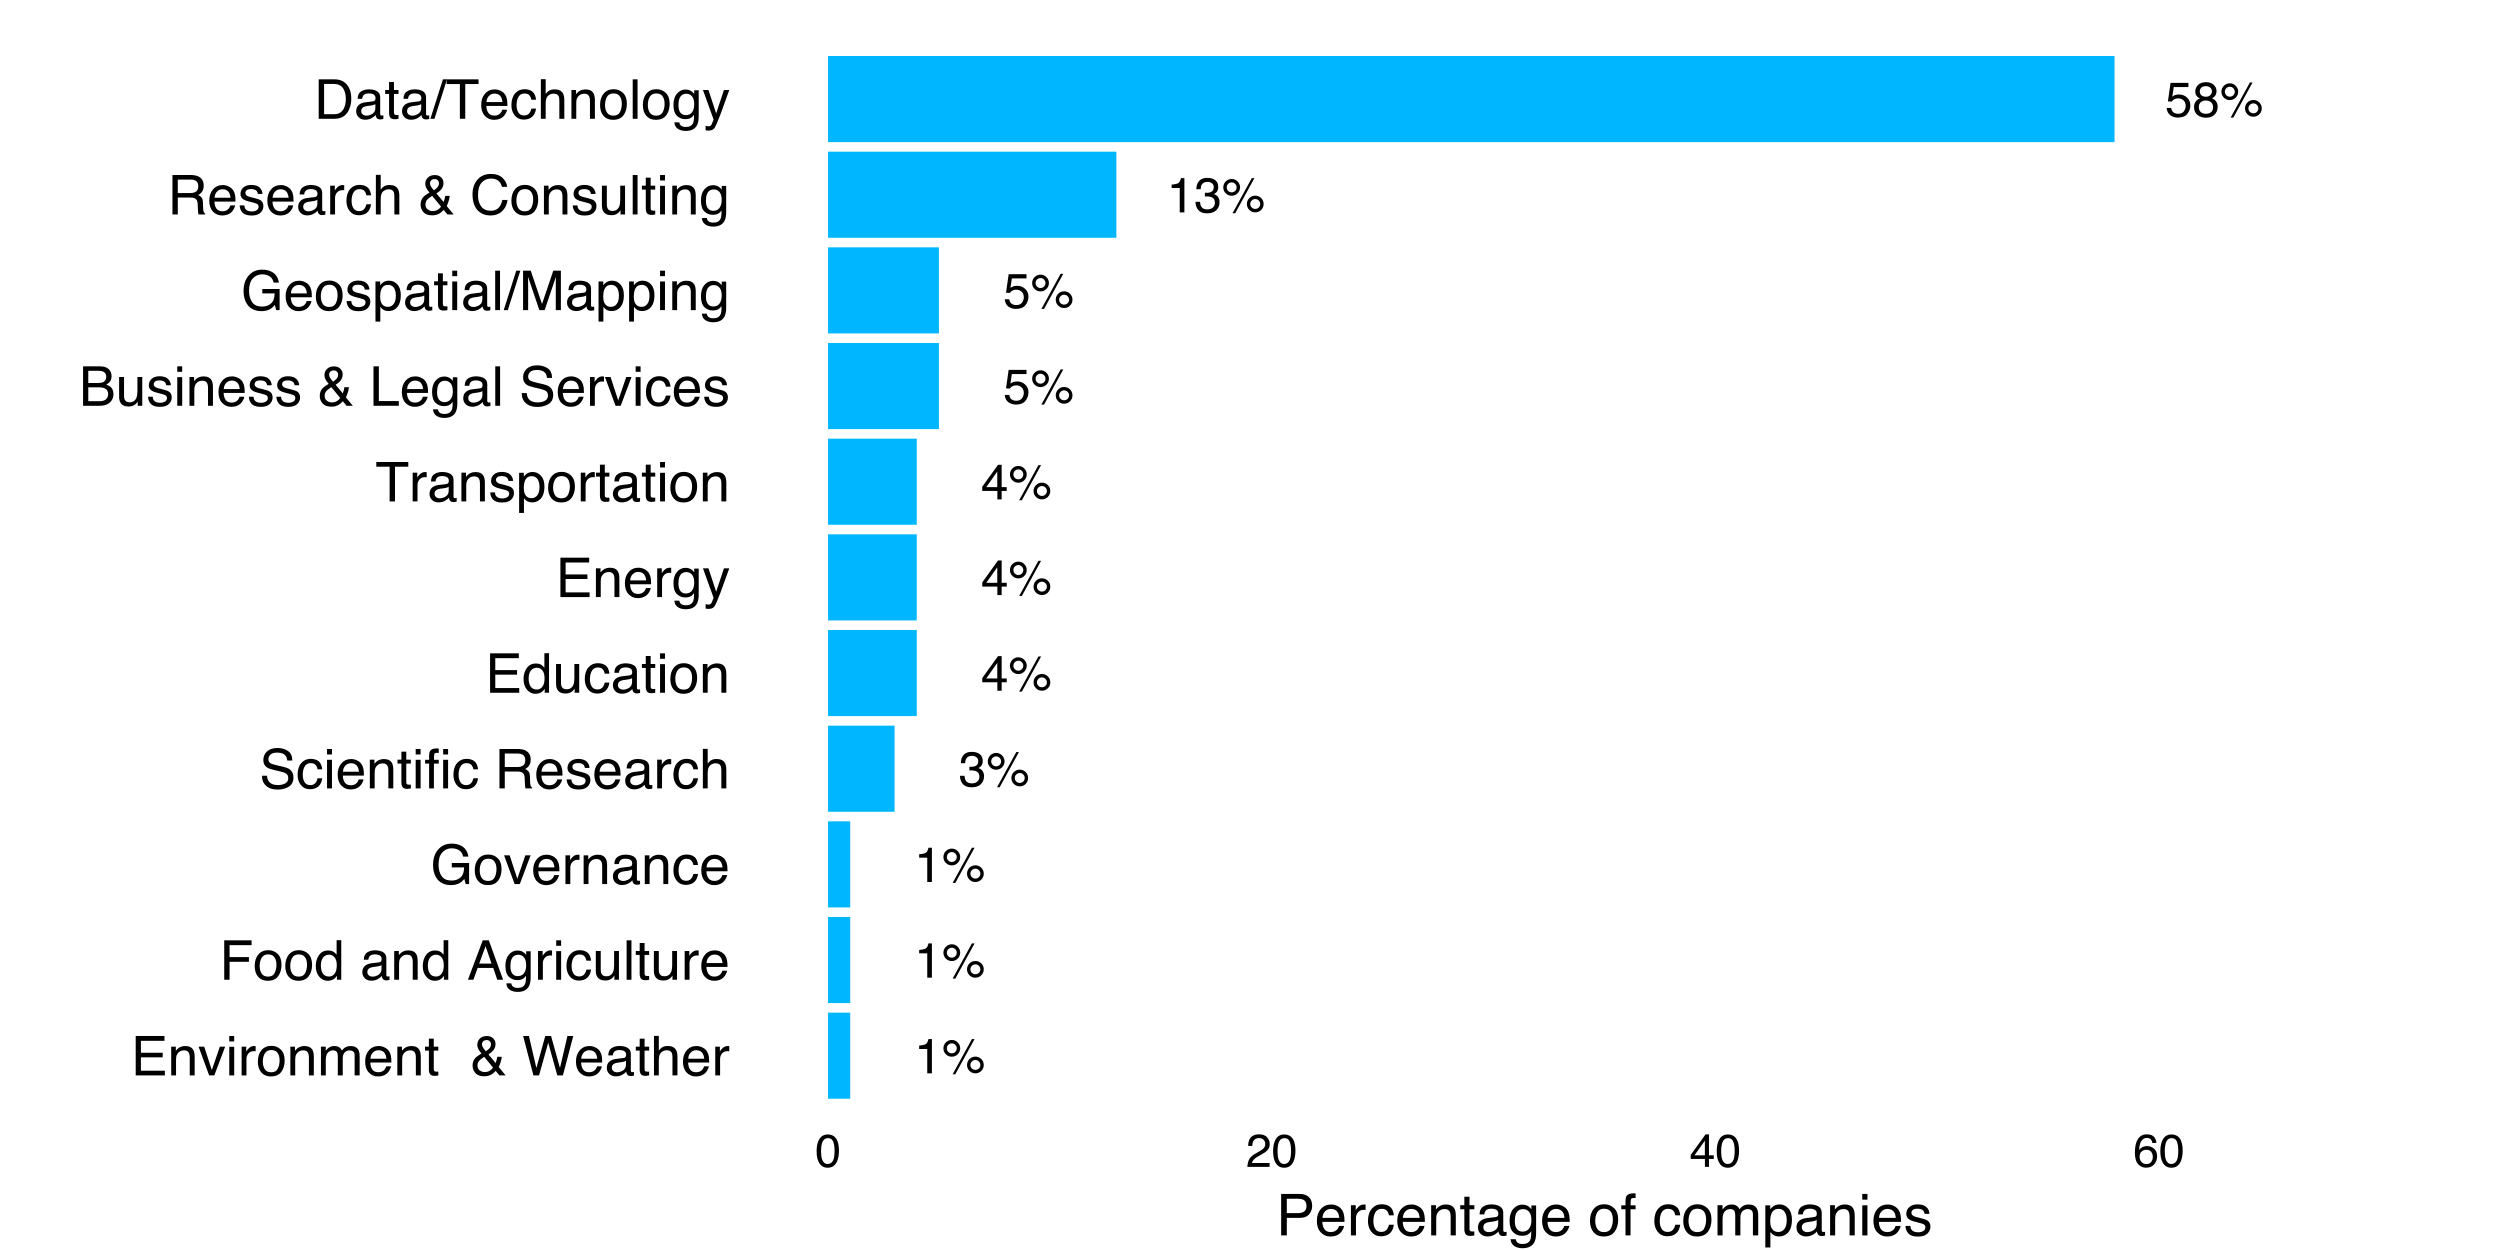 <?xml version="1.0" encoding="UTF-8"?>
<svg xmlns="http://www.w3.org/2000/svg" xmlns:xlink="http://www.w3.org/1999/xlink" width="864pt" height="432pt" viewBox="0 0 864 432" version="1.1">
<defs>
<g>
<symbol overflow="visible" id="glyph0-0">
<path style="stroke:none;" d="M 0.547 0 L 0.547 -12.203 L 10.234 -12.203 L 10.234 0 Z M 8.703 -1.531 L 8.703 -10.672 L 2.078 -10.672 L 2.078 -1.531 Z "/>
</symbol>
<symbol overflow="visible" id="glyph0-1">
<path style="stroke:none;" d="M 2.109 -3.031 C 2.203 -2.176 2.598 -1.586 3.297 -1.266 C 3.648 -1.098 4.055 -1.016 4.516 -1.016 C 5.398 -1.016 6.055 -1.297 6.484 -1.859 C 6.91 -2.422 7.125 -3.047 7.125 -3.734 C 7.125 -4.566 6.867 -5.207 6.359 -5.656 C 5.859 -6.113 5.254 -6.344 4.547 -6.344 C 4.023 -6.344 3.582 -6.242 3.219 -6.047 C 2.852 -5.848 2.539 -5.57 2.281 -5.219 L 0.984 -5.297 L 1.891 -11.703 L 8.062 -11.703 L 8.062 -10.25 L 3 -10.25 L 2.5 -6.953 C 2.781 -7.16 3.047 -7.316 3.297 -7.422 C 3.734 -7.598 4.242 -7.688 4.828 -7.688 C 5.922 -7.688 6.844 -7.332 7.594 -6.625 C 8.352 -5.926 8.734 -5.039 8.734 -3.969 C 8.734 -2.844 8.383 -1.848 7.688 -0.984 C 7 -0.129 5.895 0.297 4.375 0.297 C 3.406 0.297 2.547 0.023 1.797 -0.516 C 1.055 -1.066 0.641 -1.906 0.547 -3.031 Z "/>
</symbol>
<symbol overflow="visible" id="glyph0-2">
<path style="stroke:none;" d="M 4.625 -6.906 C 5.281 -6.906 5.797 -7.086 6.172 -7.453 C 6.547 -7.828 6.734 -8.27 6.734 -8.781 C 6.734 -9.227 6.555 -9.633 6.203 -10 C 5.848 -10.375 5.305 -10.562 4.578 -10.562 C 3.859 -10.562 3.336 -10.375 3.016 -10 C 2.691 -9.633 2.531 -9.203 2.531 -8.703 C 2.531 -8.141 2.738 -7.695 3.156 -7.375 C 3.57 -7.062 4.062 -6.906 4.625 -6.906 Z M 4.719 -1.016 C 5.406 -1.016 5.977 -1.203 6.438 -1.578 C 6.895 -1.953 7.125 -2.508 7.125 -3.25 C 7.125 -4.02 6.891 -4.602 6.422 -5 C 5.953 -5.406 5.348 -5.609 4.609 -5.609 C 3.898 -5.609 3.316 -5.406 2.859 -5 C 2.41 -4.594 2.188 -4.031 2.188 -3.312 C 2.188 -2.688 2.391 -2.145 2.797 -1.688 C 3.211 -1.238 3.852 -1.016 4.719 -1.016 Z M 2.594 -6.344 C 2.176 -6.52 1.852 -6.727 1.625 -6.969 C 1.188 -7.406 0.969 -7.977 0.969 -8.688 C 0.969 -9.57 1.285 -10.332 1.922 -10.969 C 2.566 -11.613 3.477 -11.938 4.656 -11.938 C 5.801 -11.938 6.695 -11.633 7.344 -11.031 C 7.988 -10.426 8.312 -9.723 8.312 -8.922 C 8.312 -8.18 8.125 -7.582 7.75 -7.125 C 7.539 -6.863 7.211 -6.609 6.766 -6.359 C 7.266 -6.129 7.656 -5.867 7.938 -5.578 C 8.457 -5.023 8.719 -4.305 8.719 -3.422 C 8.719 -2.367 8.363 -1.477 7.656 -0.75 C 6.957 -0.02 5.969 0.344 4.688 0.344 C 3.531 0.344 2.551 0.031 1.75 -0.594 C 0.945 -1.227 0.547 -2.145 0.547 -3.344 C 0.547 -4.039 0.719 -4.645 1.062 -5.156 C 1.406 -5.676 1.914 -6.07 2.594 -6.344 Z "/>
</symbol>
<symbol overflow="visible" id="glyph0-3">
<path style="stroke:none;" d="M 11.594 -5.781 C 12.395 -5.781 13.078 -5.5 13.641 -4.938 C 14.203 -4.375 14.484 -3.691 14.484 -2.891 C 14.484 -2.086 14.203 -1.406 13.641 -0.844 C 13.078 -0.281 12.395 0 11.594 0 C 10.789 0 10.109 -0.281 9.547 -0.844 C 8.984 -1.406 8.703 -2.086 8.703 -2.891 C 8.703 -3.691 8.984 -4.375 9.547 -4.938 C 10.109 -5.5 10.789 -5.781 11.594 -5.781 Z M 10.391 -11.844 L 11.312 -11.844 L 4.656 0.312 L 3.734 0.312 Z M 3.438 -6.922 C 3.914 -6.922 4.32 -7.086 4.656 -7.422 C 4.988 -7.766 5.156 -8.172 5.156 -8.641 C 5.156 -9.109 4.988 -9.508 4.656 -9.844 C 4.32 -10.188 3.914 -10.359 3.438 -10.359 C 2.969 -10.359 2.566 -10.191 2.234 -9.859 C 1.898 -9.523 1.734 -9.117 1.734 -8.641 C 1.734 -8.172 1.898 -7.766 2.234 -7.422 C 2.566 -7.086 2.969 -6.922 3.438 -6.922 Z M 3.438 -11.547 C 4.238 -11.547 4.922 -11.258 5.484 -10.688 C 6.055 -10.125 6.344 -9.441 6.344 -8.641 C 6.344 -7.836 6.055 -7.156 5.484 -6.594 C 4.922 -6.031 4.238 -5.75 3.438 -5.75 C 2.645 -5.75 1.961 -6.031 1.391 -6.594 C 0.828 -7.156 0.547 -7.836 0.547 -8.641 C 0.547 -9.441 0.828 -10.125 1.391 -10.688 C 1.961 -11.258 2.645 -11.547 3.438 -11.547 Z M 11.594 -1.188 C 12.07 -1.188 12.477 -1.352 12.812 -1.688 C 13.145 -2.02 13.312 -2.422 13.312 -2.891 C 13.312 -3.359 13.145 -3.758 12.812 -4.094 C 12.477 -4.438 12.07 -4.609 11.594 -4.609 C 11.125 -4.609 10.719 -4.438 10.375 -4.094 C 10.039 -3.758 9.875 -3.359 9.875 -2.891 C 9.875 -2.422 10.039 -2.02 10.375 -1.688 C 10.719 -1.352 11.125 -1.188 11.594 -1.188 Z "/>
</symbol>
<symbol overflow="visible" id="glyph0-4">
<path style="stroke:none;" d="M 1.625 -8.422 L 1.625 -9.578 C 2.707 -9.68 3.461 -9.852 3.891 -10.094 C 4.316 -10.344 4.633 -10.926 4.844 -11.844 L 6.031 -11.844 L 6.031 0 L 4.422 0 L 4.422 -8.422 Z "/>
</symbol>
<symbol overflow="visible" id="glyph0-5">
<path style="stroke:none;" d="M 4.422 0.328 C 3.016 0.328 1.992 -0.055 1.359 -0.828 C 0.723 -1.609 0.406 -2.551 0.406 -3.656 L 1.969 -3.656 C 2.031 -2.883 2.176 -2.328 2.406 -1.984 C 2.789 -1.348 3.488 -1.031 4.5 -1.031 C 5.289 -1.031 5.922 -1.238 6.391 -1.656 C 6.867 -2.082 7.109 -2.629 7.109 -3.297 C 7.109 -4.117 6.859 -4.691 6.359 -5.016 C 5.859 -5.348 5.16 -5.516 4.266 -5.516 C 4.172 -5.516 4.07 -5.508 3.969 -5.5 C 3.863 -5.5 3.758 -5.492 3.656 -5.484 L 3.656 -6.812 C 3.812 -6.789 3.941 -6.773 4.047 -6.766 C 4.148 -6.766 4.266 -6.766 4.391 -6.766 C 4.941 -6.766 5.398 -6.852 5.766 -7.031 C 6.398 -7.344 6.719 -7.898 6.719 -8.703 C 6.719 -9.297 6.504 -9.75 6.078 -10.062 C 5.66 -10.383 5.172 -10.547 4.609 -10.547 C 3.609 -10.547 2.922 -10.211 2.547 -9.547 C 2.336 -9.18 2.219 -8.664 2.188 -8 L 0.703 -8 C 0.703 -8.883 0.879 -9.633 1.234 -10.25 C 1.848 -11.363 2.922 -11.922 4.453 -11.922 C 5.66 -11.922 6.598 -11.648 7.266 -11.109 C 7.93 -10.566 8.266 -9.781 8.266 -8.75 C 8.266 -8.02 8.066 -7.43 7.672 -6.984 C 7.43 -6.703 7.117 -6.477 6.734 -6.312 C 7.359 -6.145 7.844 -5.816 8.188 -5.328 C 8.539 -4.836 8.719 -4.234 8.719 -3.516 C 8.719 -2.379 8.344 -1.453 7.594 -0.734 C 6.852 -0.023 5.797 0.328 4.422 0.328 Z "/>
</symbol>
<symbol overflow="visible" id="glyph0-6">
<path style="stroke:none;" d="M 5.625 -4.219 L 5.625 -9.609 L 1.812 -4.219 Z M 5.656 0 L 5.656 -2.906 L 0.438 -2.906 L 0.438 -4.375 L 5.875 -11.938 L 7.141 -11.938 L 7.141 -4.219 L 8.891 -4.219 L 8.891 -2.906 L 7.141 -2.906 L 7.141 0 Z "/>
</symbol>
<symbol overflow="visible" id="glyph1-0">
<path style="stroke:none;" d="M 0.609 0 L 0.609 -13.625 L 11.438 -13.625 L 11.438 0 Z M 9.719 -1.703 L 9.719 -11.922 L 2.312 -11.922 L 2.312 -1.703 Z "/>
</symbol>
<symbol overflow="visible" id="glyph1-1">
<path style="stroke:none;" d="M 1.625 -13.625 L 11.562 -13.625 L 11.562 -11.953 L 3.422 -11.953 L 3.422 -7.828 L 10.953 -7.828 L 10.953 -6.25 L 3.422 -6.25 L 3.422 -1.625 L 11.703 -1.625 L 11.703 0 L 1.625 0 Z M 6.656 -13.625 Z "/>
</symbol>
<symbol overflow="visible" id="glyph1-2">
<path style="stroke:none;" d="M 1.219 -9.938 L 2.812 -9.938 L 2.812 -8.531 C 3.281 -9.102 3.773 -9.516 4.297 -9.766 C 4.828 -10.023 5.414 -10.156 6.062 -10.156 C 7.469 -10.156 8.422 -9.664 8.922 -8.688 C 9.191 -8.145 9.328 -7.375 9.328 -6.375 L 9.328 0 L 7.625 0 L 7.625 -6.266 C 7.625 -6.867 7.535 -7.359 7.359 -7.734 C 7.055 -8.348 6.52 -8.656 5.75 -8.656 C 5.352 -8.656 5.023 -8.613 4.766 -8.531 C 4.305 -8.395 3.906 -8.125 3.562 -7.719 C 3.281 -7.395 3.098 -7.055 3.016 -6.703 C 2.93 -6.348 2.891 -5.848 2.891 -5.203 L 2.891 0 L 1.219 0 Z M 5.156 -10.172 Z "/>
</symbol>
<symbol overflow="visible" id="glyph1-3">
<path style="stroke:none;" d="M 2.047 -9.938 L 4.688 -1.844 L 7.469 -9.938 L 9.297 -9.938 L 5.547 0 L 3.766 0 L 0.109 -9.938 Z "/>
</symbol>
<symbol overflow="visible" id="glyph1-4">
<path style="stroke:none;" d="M 1.219 -9.891 L 2.922 -9.891 L 2.922 0 L 1.219 0 Z M 1.219 -13.625 L 2.922 -13.625 L 2.922 -11.734 L 1.219 -11.734 Z "/>
</symbol>
<symbol overflow="visible" id="glyph1-5">
<path style="stroke:none;" d="M 1.266 -9.938 L 2.859 -9.938 L 2.859 -8.219 C 2.984 -8.551 3.301 -8.957 3.812 -9.438 C 4.32 -9.914 4.906 -10.156 5.562 -10.156 C 5.594 -10.156 5.645 -10.148 5.719 -10.141 C 5.789 -10.141 5.922 -10.129 6.109 -10.109 L 6.109 -8.344 C 6.004 -8.363 5.91 -8.375 5.828 -8.375 C 5.742 -8.383 5.656 -8.391 5.562 -8.391 C 4.719 -8.391 4.066 -8.117 3.609 -7.578 C 3.16 -7.035 2.938 -6.414 2.938 -5.719 L 2.938 0 L 1.266 0 Z "/>
</symbol>
<symbol overflow="visible" id="glyph1-6">
<path style="stroke:none;" d="M 5.172 -1.078 C 6.273 -1.078 7.031 -1.492 7.438 -2.328 C 7.852 -3.172 8.062 -4.102 8.062 -5.125 C 8.062 -6.051 7.91 -6.805 7.609 -7.391 C 7.141 -8.305 6.332 -8.766 5.188 -8.766 C 4.164 -8.766 3.422 -8.375 2.953 -7.594 C 2.492 -6.812 2.266 -5.875 2.266 -4.781 C 2.266 -3.719 2.492 -2.832 2.953 -2.125 C 3.422 -1.426 4.16 -1.078 5.172 -1.078 Z M 5.234 -10.219 C 6.516 -10.219 7.598 -9.789 8.484 -8.938 C 9.367 -8.082 9.812 -6.828 9.812 -5.172 C 9.812 -3.578 9.422 -2.254 8.641 -1.203 C 7.859 -0.16 6.648 0.359 5.016 0.359 C 3.641 0.359 2.551 -0.098 1.75 -1.016 C 0.945 -1.941 0.547 -3.188 0.547 -4.75 C 0.547 -6.414 0.969 -7.742 1.812 -8.734 C 2.664 -9.723 3.805 -10.219 5.234 -10.219 Z M 5.172 -10.172 Z "/>
</symbol>
<symbol overflow="visible" id="glyph1-7">
<path style="stroke:none;" d="M 1.219 -9.938 L 2.875 -9.938 L 2.875 -8.531 C 3.27 -9.02 3.629 -9.375 3.953 -9.594 C 4.504 -9.969 5.129 -10.156 5.828 -10.156 C 6.617 -10.156 7.254 -9.961 7.734 -9.578 C 8.004 -9.348 8.254 -9.02 8.484 -8.594 C 8.848 -9.125 9.281 -9.516 9.781 -9.766 C 10.289 -10.023 10.852 -10.156 11.469 -10.156 C 12.812 -10.156 13.723 -9.676 14.203 -8.719 C 14.461 -8.195 14.594 -7.492 14.594 -6.609 L 14.594 0 L 12.859 0 L 12.859 -6.906 C 12.859 -7.562 12.691 -8.016 12.359 -8.266 C 12.023 -8.516 11.625 -8.641 11.156 -8.641 C 10.5 -8.641 9.93 -8.414 9.453 -7.969 C 8.984 -7.531 8.75 -6.801 8.75 -5.781 L 8.75 0 L 7.047 0 L 7.047 -6.484 C 7.047 -7.16 6.969 -7.648 6.812 -7.953 C 6.551 -8.422 6.078 -8.656 5.391 -8.656 C 4.754 -8.656 4.176 -8.41 3.656 -7.922 C 3.145 -7.43 2.891 -6.547 2.891 -5.266 L 2.891 0 L 1.219 0 Z "/>
</symbol>
<symbol overflow="visible" id="glyph1-8">
<path style="stroke:none;" d="M 5.359 -10.156 C 6.066 -10.156 6.75 -9.988 7.406 -9.656 C 8.07 -9.332 8.578 -8.906 8.922 -8.375 C 9.254 -7.875 9.477 -7.289 9.594 -6.625 C 9.688 -6.164 9.734 -5.438 9.734 -4.438 L 2.453 -4.438 C 2.484 -3.426 2.723 -2.613 3.172 -2 C 3.617 -1.395 4.305 -1.094 5.234 -1.094 C 6.109 -1.094 6.805 -1.379 7.328 -1.953 C 7.629 -2.285 7.836 -2.676 7.953 -3.125 L 9.609 -3.125 C 9.555 -2.75 9.406 -2.336 9.156 -1.891 C 8.914 -1.441 8.645 -1.078 8.344 -0.797 C 7.844 -0.305 7.219 0.023 6.469 0.203 C 6.062 0.305 5.609 0.359 5.109 0.359 C 3.867 0.359 2.816 -0.086 1.953 -0.984 C 1.098 -1.891 0.672 -3.156 0.672 -4.781 C 0.672 -6.375 1.102 -7.664 1.969 -8.656 C 2.832 -9.656 3.961 -10.156 5.359 -10.156 Z M 8.031 -5.766 C 7.957 -6.484 7.797 -7.062 7.547 -7.5 C 7.086 -8.301 6.328 -8.703 5.266 -8.703 C 4.492 -8.703 3.848 -8.426 3.328 -7.875 C 2.805 -7.32 2.531 -6.617 2.5 -5.766 Z M 5.203 -10.172 Z "/>
</symbol>
<symbol overflow="visible" id="glyph1-9">
<path style="stroke:none;" d="M 1.562 -12.703 L 3.25 -12.703 L 3.25 -9.938 L 4.828 -9.938 L 4.828 -8.578 L 3.25 -8.578 L 3.25 -2.094 C 3.25 -1.738 3.363 -1.504 3.594 -1.391 C 3.727 -1.328 3.945 -1.297 4.25 -1.297 C 4.332 -1.297 4.414 -1.297 4.5 -1.297 C 4.594 -1.297 4.703 -1.301 4.828 -1.312 L 4.828 0 C 4.641 0.051 4.441 0.086 4.234 0.109 C 4.023 0.141 3.801 0.156 3.562 0.156 C 2.781 0.156 2.25 -0.039 1.969 -0.438 C 1.695 -0.844 1.562 -1.363 1.562 -2 L 1.562 -8.578 L 0.219 -8.578 L 0.219 -9.938 L 1.562 -9.938 Z "/>
</symbol>
<symbol overflow="visible" id="glyph1-10">
<path style="stroke:none;" d=""/>
</symbol>
<symbol overflow="visible" id="glyph1-11">
<path style="stroke:none;" d=""/>
</symbol>
<symbol overflow="visible" id="glyph1-12">
<path style="stroke:none;" d="M 5.422 -8.328 C 6.016 -8.742 6.422 -9.082 6.641 -9.344 C 7.004 -9.758 7.188 -10.227 7.188 -10.75 C 7.188 -11.145 7.051 -11.488 6.781 -11.781 C 6.52 -12.07 6.164 -12.219 5.719 -12.219 C 5.031 -12.219 4.551 -11.988 4.281 -11.531 C 4.145 -11.289 4.078 -11.035 4.078 -10.766 C 4.078 -10.391 4.18 -10.023 4.391 -9.672 C 4.598 -9.328 4.941 -8.879 5.422 -8.328 Z M 5 -1.156 C 5.688 -1.156 6.273 -1.312 6.766 -1.625 C 7.266 -1.938 7.645 -2.289 7.906 -2.688 L 4.828 -6.438 C 3.961 -5.852 3.395 -5.41 3.125 -5.109 C 2.719 -4.641 2.516 -4.07 2.516 -3.406 C 2.516 -2.676 2.773 -2.117 3.297 -1.734 C 3.828 -1.348 4.395 -1.156 5 -1.156 Z M 3.906 -7.578 C 3.332 -8.242 2.945 -8.801 2.75 -9.25 C 2.551 -9.695 2.453 -10.133 2.453 -10.562 C 2.453 -11.438 2.75 -12.16 3.344 -12.734 C 3.938 -13.316 4.734 -13.609 5.734 -13.609 C 6.68 -13.609 7.422 -13.336 7.953 -12.797 C 8.484 -12.266 8.75 -11.625 8.75 -10.875 C 8.75 -10 8.473 -9.234 7.922 -8.578 C 7.598 -8.191 7.062 -7.75 6.312 -7.25 L 8.797 -4.281 C 8.961 -4.781 9.078 -5.148 9.141 -5.391 C 9.203 -5.641 9.27 -5.984 9.344 -6.422 L 10.922 -6.422 C 10.816 -5.547 10.609 -4.707 10.297 -3.906 C 9.984 -3.102 9.828 -2.781 9.828 -2.938 L 12.25 0 L 10.094 0 L 8.812 -1.562 C 8.301 -1.008 7.836 -0.609 7.422 -0.359 C 6.68 0.086 5.832 0.312 4.875 0.312 C 3.457 0.312 2.426 -0.066 1.781 -0.828 C 1.145 -1.586 0.828 -2.453 0.828 -3.422 C 0.828 -4.453 1.141 -5.312 1.766 -6 C 2.148 -6.426 2.863 -6.953 3.906 -7.578 Z "/>
</symbol>
<symbol overflow="visible" id="glyph1-13">
<path style="stroke:none;" d="M 2.344 -13.625 L 4.922 -2.547 L 8 -13.625 L 10 -13.625 L 13.078 -2.547 L 15.656 -13.625 L 17.672 -13.625 L 14.094 0 L 12.156 0 L 9.016 -11.297 L 5.844 0 L 3.906 0 L 0.344 -13.625 Z "/>
</symbol>
<symbol overflow="visible" id="glyph1-14">
<path style="stroke:none;" d="M 2.5 -2.641 C 2.5 -2.16 2.676 -1.781 3.031 -1.5 C 3.383 -1.219 3.801 -1.078 4.281 -1.078 C 4.875 -1.078 5.445 -1.219 6 -1.5 C 6.926 -1.945 7.391 -2.688 7.391 -3.719 L 7.391 -5.062 C 7.18 -4.926 6.914 -4.816 6.594 -4.734 C 6.27 -4.648 5.957 -4.586 5.656 -4.547 L 4.641 -4.422 C 4.035 -4.336 3.582 -4.207 3.281 -4.031 C 2.758 -3.738 2.5 -3.273 2.5 -2.641 Z M 6.547 -6.016 C 6.93 -6.066 7.188 -6.227 7.312 -6.5 C 7.395 -6.645 7.438 -6.859 7.438 -7.141 C 7.438 -7.711 7.234 -8.125 6.828 -8.375 C 6.422 -8.633 5.836 -8.766 5.078 -8.766 C 4.211 -8.766 3.598 -8.531 3.234 -8.062 C 3.023 -7.801 2.891 -7.414 2.828 -6.906 L 1.266 -6.906 C 1.297 -8.125 1.691 -8.973 2.453 -9.453 C 3.223 -9.93 4.113 -10.172 5.125 -10.172 C 6.289 -10.172 7.238 -9.953 7.969 -9.516 C 8.695 -9.066 9.062 -8.375 9.062 -7.438 L 9.062 -1.703 C 9.062 -1.535 9.094 -1.395 9.156 -1.281 C 9.227 -1.176 9.379 -1.125 9.609 -1.125 C 9.68 -1.125 9.766 -1.129 9.859 -1.141 C 9.953 -1.148 10.051 -1.164 10.156 -1.188 L 10.156 0.047 C 9.895 0.117 9.695 0.164 9.562 0.188 C 9.426 0.207 9.242 0.219 9.016 0.219 C 8.43 0.219 8.008 0.008 7.75 -0.406 C 7.613 -0.613 7.52 -0.914 7.469 -1.312 C 7.125 -0.875 6.633 -0.488 6 -0.156 C 5.363 0.164 4.66 0.328 3.891 0.328 C 2.973 0.328 2.223 0.051 1.641 -0.5 C 1.055 -1.062 0.766 -1.766 0.766 -2.609 C 0.766 -3.523 1.051 -4.238 1.625 -4.75 C 2.195 -5.258 2.953 -5.57 3.891 -5.688 Z M 5.172 -10.172 Z "/>
</symbol>
<symbol overflow="visible" id="glyph1-15">
<path style="stroke:none;" d="M 1.219 -13.672 L 2.891 -13.672 L 2.891 -8.594 C 3.285 -9.094 3.645 -9.445 3.969 -9.656 C 4.5 -10 5.164 -10.172 5.969 -10.172 C 7.414 -10.172 8.395 -9.672 8.906 -8.672 C 9.188 -8.117 9.328 -7.352 9.328 -6.375 L 9.328 0 L 7.609 0 L 7.609 -6.266 C 7.609 -6.992 7.516 -7.531 7.328 -7.875 C 7.023 -8.414 6.457 -8.688 5.625 -8.688 C 4.926 -8.688 4.297 -8.445 3.734 -7.969 C 3.172 -7.488 2.891 -6.586 2.891 -5.266 L 2.891 0 L 1.219 0 Z "/>
</symbol>
<symbol overflow="visible" id="glyph1-16">
<path style="stroke:none;" d="M 1.625 -13.625 L 11.078 -13.625 L 11.078 -11.953 L 3.469 -11.953 L 3.469 -7.828 L 10.156 -7.828 L 10.156 -6.203 L 3.469 -6.203 L 3.469 0 L 1.625 0 Z "/>
</symbol>
<symbol overflow="visible" id="glyph1-17">
<path style="stroke:none;" d="M 2.281 -4.859 C 2.281 -3.785 2.504 -2.891 2.953 -2.172 C 3.41 -1.461 4.133 -1.109 5.125 -1.109 C 5.906 -1.109 6.539 -1.438 7.031 -2.094 C 7.531 -2.758 7.781 -3.719 7.781 -4.969 C 7.781 -6.219 7.523 -7.145 7.016 -7.75 C 6.504 -8.352 5.867 -8.656 5.109 -8.656 C 4.266 -8.656 3.582 -8.332 3.062 -7.688 C 2.539 -7.039 2.281 -6.098 2.281 -4.859 Z M 4.797 -10.109 C 5.555 -10.109 6.191 -9.945 6.703 -9.625 C 7.004 -9.445 7.344 -9.125 7.719 -8.656 L 7.719 -13.672 L 9.328 -13.672 L 9.328 0 L 7.828 0 L 7.828 -1.375 C 7.43 -0.77 6.969 -0.328 6.438 -0.047 C 5.906 0.223 5.297 0.359 4.609 0.359 C 3.504 0.359 2.547 -0.102 1.734 -1.031 C 0.922 -1.969 0.516 -3.211 0.516 -4.766 C 0.516 -6.211 0.883 -7.461 1.625 -8.516 C 2.363 -9.578 3.422 -10.109 4.797 -10.109 Z "/>
</symbol>
<symbol overflow="visible" id="glyph1-18">
<path style="stroke:none;" d="M 8.438 -5.578 L 6.375 -11.609 L 4.172 -5.578 Z M 5.406 -13.625 L 7.5 -13.625 L 12.438 0 L 10.422 0 L 9.031 -4.078 L 3.641 -4.078 L 2.172 0 L 0.281 0 Z M 6.359 -13.625 Z "/>
</symbol>
<symbol overflow="visible" id="glyph1-19">
<path style="stroke:none;" d="M 4.734 -10.109 C 5.516 -10.109 6.191 -9.914 6.766 -9.531 C 7.086 -9.32 7.41 -9.008 7.734 -8.594 L 7.734 -9.844 L 9.281 -9.844 L 9.281 -0.812 C 9.281 0.445 9.094 1.445 8.719 2.188 C 8.031 3.531 6.723 4.203 4.797 4.203 C 3.723 4.203 2.82 3.961 2.094 3.484 C 1.363 3.004 0.957 2.254 0.875 1.234 L 2.562 1.234 C 2.645 1.68 2.805 2.023 3.047 2.266 C 3.43 2.641 4.023 2.828 4.828 2.828 C 6.109 2.828 6.945 2.375 7.344 1.469 C 7.582 0.938 7.691 -0.008 7.672 -1.375 C 7.336 -0.875 6.938 -0.5 6.469 -0.25 C 6 0 5.379 0.125 4.609 0.125 C 3.523 0.125 2.578 -0.254 1.766 -1.016 C 0.961 -1.785 0.562 -3.051 0.562 -4.812 C 0.562 -6.477 0.969 -7.773 1.781 -8.703 C 2.594 -9.641 3.578 -10.109 4.734 -10.109 Z M 7.734 -5.016 C 7.734 -6.242 7.477 -7.156 6.969 -7.75 C 6.469 -8.344 5.82 -8.641 5.031 -8.641 C 3.863 -8.641 3.062 -8.086 2.625 -6.984 C 2.395 -6.398 2.281 -5.629 2.281 -4.672 C 2.281 -3.555 2.504 -2.707 2.953 -2.125 C 3.41 -1.539 4.023 -1.25 4.797 -1.25 C 5.992 -1.25 6.836 -1.785 7.328 -2.859 C 7.598 -3.473 7.734 -4.191 7.734 -5.016 Z M 4.922 -10.172 Z "/>
</symbol>
<symbol overflow="visible" id="glyph1-20">
<path style="stroke:none;" d="M 5.062 -10.219 C 6.176 -10.219 7.082 -9.945 7.781 -9.406 C 8.488 -8.863 8.914 -7.926 9.062 -6.594 L 7.438 -6.594 C 7.332 -7.207 7.102 -7.719 6.75 -8.125 C 6.395 -8.531 5.832 -8.734 5.062 -8.734 C 3.988 -8.734 3.227 -8.211 2.781 -7.172 C 2.477 -6.492 2.328 -5.66 2.328 -4.672 C 2.328 -3.68 2.535 -2.844 2.953 -2.156 C 3.379 -1.477 4.039 -1.141 4.938 -1.141 C 5.633 -1.141 6.188 -1.348 6.594 -1.766 C 7 -2.191 7.281 -2.773 7.438 -3.516 L 9.062 -3.516 C 8.875 -2.203 8.406 -1.238 7.656 -0.625 C 6.914 -0.02 5.969 0.281 4.812 0.281 C 3.508 0.281 2.473 -0.191 1.703 -1.141 C 0.93 -2.086 0.547 -3.27 0.547 -4.688 C 0.547 -6.438 0.969 -7.797 1.812 -8.766 C 2.664 -9.734 3.75 -10.219 5.062 -10.219 Z M 4.797 -10.172 Z "/>
</symbol>
<symbol overflow="visible" id="glyph1-21">
<path style="stroke:none;" d="M 2.891 -9.938 L 2.891 -3.344 C 2.891 -2.832 2.973 -2.414 3.141 -2.094 C 3.43 -1.5 3.984 -1.203 4.797 -1.203 C 5.961 -1.203 6.754 -1.723 7.172 -2.766 C 7.398 -3.316 7.516 -4.082 7.516 -5.062 L 7.516 -9.938 L 9.188 -9.938 L 9.188 0 L 7.609 0 L 7.625 -1.469 C 7.406 -1.094 7.133 -0.773 6.812 -0.516 C 6.176 0.004 5.406 0.266 4.5 0.266 C 3.082 0.266 2.117 -0.207 1.609 -1.156 C 1.328 -1.656 1.188 -2.332 1.188 -3.188 L 1.188 -9.938 Z M 5.188 -10.172 Z "/>
</symbol>
<symbol overflow="visible" id="glyph1-22">
<path style="stroke:none;" d="M 1.266 -13.625 L 2.938 -13.625 L 2.938 0 L 1.266 0 Z "/>
</symbol>
<symbol overflow="visible" id="glyph1-23">
<path style="stroke:none;" d="M 7.344 -13.984 C 8.625 -13.984 9.727 -13.734 10.656 -13.234 C 12.008 -12.523 12.836 -11.281 13.141 -9.5 L 11.312 -9.5 C 11.094 -10.5 10.633 -11.223 9.938 -11.672 C 9.238 -12.129 8.359 -12.359 7.297 -12.359 C 6.035 -12.359 4.973 -11.883 4.109 -10.938 C 3.242 -9.988 2.812 -8.578 2.812 -6.703 C 2.812 -5.086 3.164 -3.77 3.875 -2.75 C 4.582 -1.727 5.742 -1.219 7.359 -1.219 C 8.586 -1.219 9.602 -1.578 10.406 -2.297 C 11.219 -3.016 11.633 -4.172 11.656 -5.766 L 7.391 -5.766 L 7.391 -7.297 L 13.375 -7.297 L 13.375 0 L 12.188 0 L 11.734 -1.75 C 11.109 -1.062 10.555 -0.586 10.078 -0.328 C 9.266 0.129 8.234 0.359 6.984 0.359 C 5.367 0.359 3.984 -0.16 2.828 -1.203 C 1.555 -2.516 0.922 -4.316 0.922 -6.609 C 0.922 -8.891 1.539 -10.703 2.781 -12.047 C 3.945 -13.336 5.469 -13.984 7.344 -13.984 Z M 7.031 -14 Z "/>
</symbol>
<symbol overflow="visible" id="glyph1-24">
<path style="stroke:none;" d="M 2.656 -4.391 C 2.695 -3.617 2.879 -2.992 3.203 -2.516 C 3.816 -1.609 4.895 -1.156 6.438 -1.156 C 7.133 -1.156 7.766 -1.254 8.328 -1.453 C 9.43 -1.836 9.984 -2.523 9.984 -3.516 C 9.984 -4.254 9.75 -4.785 9.281 -5.109 C 8.812 -5.41 8.078 -5.676 7.078 -5.906 L 5.234 -6.328 C 4.023 -6.598 3.172 -6.898 2.672 -7.234 C 1.805 -7.797 1.375 -8.645 1.375 -9.781 C 1.375 -11 1.797 -12 2.641 -12.781 C 3.492 -13.57 4.695 -13.969 6.25 -13.969 C 7.676 -13.969 8.891 -13.625 9.891 -12.938 C 10.891 -12.25 11.391 -11.145 11.391 -9.625 L 9.656 -9.625 C 9.562 -10.352 9.363 -10.914 9.062 -11.312 C 8.488 -12.02 7.531 -12.375 6.188 -12.375 C 5.102 -12.375 4.32 -12.145 3.844 -11.688 C 3.363 -11.227 3.125 -10.695 3.125 -10.094 C 3.125 -9.426 3.406 -8.938 3.969 -8.625 C 4.332 -8.426 5.156 -8.18 6.438 -7.891 L 8.344 -7.453 C 9.27 -7.242 9.984 -6.957 10.484 -6.594 C 11.348 -5.945 11.781 -5.02 11.781 -3.812 C 11.781 -2.301 11.227 -1.219 10.125 -0.562 C 9.031 0.082 7.758 0.406 6.312 0.406 C 4.613 0.406 3.285 -0.031 2.328 -0.906 C 1.367 -1.758 0.898 -2.922 0.922 -4.391 Z M 6.391 -14 Z "/>
</symbol>
<symbol overflow="visible" id="glyph1-25">
<path style="stroke:none;" d="M 1.641 -11.453 C 1.66 -12.141 1.781 -12.645 2 -12.969 C 2.395 -13.539 3.148 -13.828 4.266 -13.828 C 4.367 -13.828 4.473 -13.82 4.578 -13.812 C 4.691 -13.812 4.82 -13.801 4.969 -13.781 L 4.969 -12.266 C 4.789 -12.273 4.66 -12.281 4.578 -12.281 C 4.504 -12.289 4.438 -12.297 4.375 -12.297 C 3.863 -12.297 3.555 -12.16 3.453 -11.891 C 3.359 -11.629 3.312 -10.961 3.312 -9.891 L 4.969 -9.891 L 4.969 -8.578 L 3.297 -8.578 L 3.297 0 L 1.641 0 L 1.641 -8.578 L 0.266 -8.578 L 0.266 -9.891 L 1.641 -9.891 Z "/>
</symbol>
<symbol overflow="visible" id="glyph1-26">
<path style="stroke:none;" d="M 7.781 -7.391 C 8.645 -7.391 9.328 -7.562 9.828 -7.906 C 10.336 -8.25 10.594 -8.875 10.594 -9.781 C 10.594 -10.75 10.238 -11.41 9.531 -11.766 C 9.156 -11.953 8.656 -12.047 8.031 -12.047 L 3.516 -12.047 L 3.516 -7.391 Z M 1.672 -13.625 L 7.984 -13.625 C 9.016 -13.625 9.867 -13.473 10.547 -13.172 C 11.828 -12.586 12.469 -11.516 12.469 -9.953 C 12.469 -9.141 12.297 -8.473 11.953 -7.953 C 11.617 -7.43 11.148 -7.016 10.547 -6.703 C 11.078 -6.484 11.477 -6.195 11.75 -5.844 C 12.02 -5.488 12.172 -4.914 12.203 -4.125 L 12.266 -2.297 C 12.285 -1.773 12.328 -1.391 12.391 -1.141 C 12.504 -0.703 12.703 -0.426 12.984 -0.312 L 12.984 0 L 10.719 0 C 10.656 -0.113 10.602 -0.266 10.562 -0.453 C 10.531 -0.641 10.504 -1 10.484 -1.531 L 10.375 -3.797 C 10.332 -4.691 10 -5.289 9.375 -5.594 C 9.02 -5.758 8.469 -5.844 7.719 -5.844 L 3.516 -5.844 L 3.516 0 L 1.672 0 Z "/>
</symbol>
<symbol overflow="visible" id="glyph1-27">
<path style="stroke:none;" d="M 2.219 -3.125 C 2.27 -2.562 2.41 -2.133 2.641 -1.844 C 3.055 -1.301 3.785 -1.031 4.828 -1.031 C 5.441 -1.031 5.984 -1.164 6.453 -1.438 C 6.922 -1.707 7.156 -2.125 7.156 -2.688 C 7.156 -3.113 6.969 -3.438 6.594 -3.656 C 6.352 -3.789 5.879 -3.945 5.172 -4.125 L 3.844 -4.469 C 2.988 -4.676 2.363 -4.91 1.969 -5.172 C 1.25 -5.617 0.891 -6.242 0.891 -7.047 C 0.891 -7.984 1.227 -8.742 1.906 -9.328 C 2.582 -9.91 3.492 -10.203 4.641 -10.203 C 6.141 -10.203 7.219 -9.758 7.875 -8.875 C 8.289 -8.32 8.492 -7.723 8.484 -7.078 L 6.906 -7.078 C 6.875 -7.453 6.738 -7.797 6.5 -8.109 C 6.113 -8.547 5.453 -8.766 4.516 -8.766 C 3.879 -8.766 3.398 -8.645 3.078 -8.406 C 2.754 -8.164 2.594 -7.848 2.594 -7.453 C 2.594 -7.016 2.805 -6.664 3.234 -6.406 C 3.473 -6.25 3.836 -6.113 4.328 -6 L 5.422 -5.734 C 6.629 -5.441 7.438 -5.16 7.844 -4.891 C 8.488 -4.461 8.812 -3.789 8.812 -2.875 C 8.812 -1.988 8.473 -1.223 7.797 -0.578 C 7.129 0.055 6.109 0.375 4.734 0.375 C 3.266 0.375 2.219 0.039 1.594 -0.625 C 0.977 -1.301 0.648 -2.133 0.609 -3.125 Z M 4.688 -10.172 Z "/>
</symbol>
<symbol overflow="visible" id="glyph1-28">
<path style="stroke:none;" d="M 7.438 -9.938 L 9.281 -9.938 C 9.039 -9.301 8.516 -7.848 7.703 -5.578 C 7.098 -3.867 6.594 -2.477 6.188 -1.406 C 5.219 1.133 4.535 2.68 4.141 3.234 C 3.742 3.797 3.066 4.078 2.109 4.078 C 1.867 4.078 1.688 4.066 1.562 4.047 C 1.438 4.023 1.281 3.988 1.094 3.938 L 1.094 2.422 C 1.383 2.504 1.594 2.551 1.719 2.562 C 1.852 2.582 1.969 2.594 2.062 2.594 C 2.375 2.594 2.602 2.539 2.75 2.438 C 2.895 2.344 3.02 2.219 3.125 2.062 C 3.145 2.02 3.25 1.77 3.438 1.312 C 3.633 0.852 3.781 0.508 3.875 0.281 L 0.188 -9.938 L 2.094 -9.938 L 4.75 -1.844 Z M 4.734 -10.172 Z "/>
</symbol>
<symbol overflow="visible" id="glyph1-29">
<path style="stroke:none;" d="M 11.359 -13.625 L 11.359 -12 L 6.766 -12 L 6.766 0 L 4.906 0 L 4.906 -12 L 0.312 -12 L 0.312 -13.625 Z "/>
</symbol>
<symbol overflow="visible" id="glyph1-30">
<path style="stroke:none;" d="M 5.422 -1.125 C 6.203 -1.125 6.848 -1.445 7.359 -2.094 C 7.879 -2.75 8.141 -3.727 8.141 -5.031 C 8.141 -5.82 8.023 -6.5 7.797 -7.062 C 7.359 -8.164 6.566 -8.719 5.422 -8.719 C 4.266 -8.719 3.473 -8.141 3.047 -6.984 C 2.816 -6.359 2.703 -5.57 2.703 -4.625 C 2.703 -3.852 2.816 -3.195 3.047 -2.656 C 3.473 -1.633 4.266 -1.125 5.422 -1.125 Z M 1.094 -9.891 L 2.719 -9.891 L 2.719 -8.578 C 3.051 -9.023 3.414 -9.375 3.812 -9.625 C 4.375 -9.988 5.035 -10.172 5.797 -10.172 C 6.922 -10.172 7.875 -9.738 8.656 -8.875 C 9.445 -8.02 9.844 -6.789 9.844 -5.188 C 9.844 -3.02 9.273 -1.473 8.141 -0.547 C 7.422 0.035 6.586 0.328 5.641 0.328 C 4.891 0.328 4.258 0.164 3.75 -0.156 C 3.457 -0.344 3.129 -0.66 2.766 -1.109 L 2.766 3.969 L 1.094 3.969 Z "/>
</symbol>
<symbol overflow="visible" id="glyph1-31">
<path style="stroke:none;" d="M 6.562 -7.875 C 7.344 -7.875 7.953 -7.977 8.391 -8.188 C 9.066 -8.531 9.406 -9.145 9.406 -10.031 C 9.406 -10.914 9.047 -11.516 8.328 -11.828 C 7.91 -12.004 7.301 -12.094 6.5 -12.094 L 3.203 -12.094 L 3.203 -7.875 Z M 7.188 -1.578 C 8.32 -1.578 9.129 -1.906 9.609 -2.562 C 9.91 -2.977 10.062 -3.477 10.062 -4.062 C 10.062 -5.051 9.617 -5.727 8.734 -6.094 C 8.266 -6.281 7.645 -6.375 6.875 -6.375 L 3.203 -6.375 L 3.203 -1.578 Z M 1.406 -13.625 L 7.25 -13.625 C 8.852 -13.625 9.988 -13.148 10.656 -12.203 C 11.051 -11.641 11.25 -10.988 11.25 -10.25 C 11.25 -9.395 11.004 -8.691 10.516 -8.141 C 10.266 -7.848 9.898 -7.582 9.422 -7.344 C 10.117 -7.07 10.645 -6.77 11 -6.438 C 11.602 -5.844 11.906 -5.023 11.906 -3.984 C 11.906 -3.098 11.633 -2.301 11.094 -1.594 C 10.27 -0.531 8.957 0 7.156 0 L 1.406 0 Z "/>
</symbol>
<symbol overflow="visible" id="glyph1-32">
<path style="stroke:none;" d="M 1.453 -13.625 L 3.297 -13.625 L 3.297 -1.625 L 10.203 -1.625 L 10.203 0 L 1.453 0 Z "/>
</symbol>
<symbol overflow="visible" id="glyph1-33">
<path style="stroke:none;" d="M 4.328 -13.625 L 5.734 -13.625 L 1.406 0 L 0 0 Z "/>
</symbol>
<symbol overflow="visible" id="glyph1-34">
<path style="stroke:none;" d="M 1.406 -13.625 L 4.047 -13.625 L 7.953 -2.109 L 11.844 -13.625 L 14.469 -13.625 L 14.469 0 L 12.703 0 L 12.703 -8.047 C 12.703 -8.328 12.707 -8.785 12.719 -9.422 C 12.738 -10.066 12.75 -10.758 12.75 -11.5 L 8.859 0 L 7.031 0 L 3.125 -11.5 L 3.125 -11.078 C 3.125 -10.742 3.129 -10.234 3.141 -9.547 C 3.148 -8.867 3.156 -8.367 3.156 -8.047 L 3.156 0 L 1.406 0 Z "/>
</symbol>
<symbol overflow="visible" id="glyph1-35">
<path style="stroke:none;" d="M 7.188 -14 C 8.914 -14 10.254 -13.539 11.203 -12.625 C 12.16 -11.719 12.691 -10.688 12.797 -9.531 L 11 -9.531 C 10.789 -10.414 10.379 -11.113 9.766 -11.625 C 9.16 -12.133 8.305 -12.391 7.203 -12.391 C 5.867 -12.391 4.785 -11.914 3.953 -10.969 C 3.129 -10.031 2.719 -8.586 2.719 -6.641 C 2.719 -5.047 3.086 -3.75 3.828 -2.75 C 4.578 -1.758 5.691 -1.266 7.172 -1.266 C 8.535 -1.266 9.57 -1.789 10.281 -2.844 C 10.656 -3.395 10.938 -4.117 11.125 -5.016 L 12.922 -5.016 C 12.766 -3.578 12.234 -2.375 11.328 -1.406 C 10.242 -0.227 8.785 0.359 6.953 0.359 C 5.367 0.359 4.035 -0.117 2.953 -1.078 C 1.535 -2.348 0.828 -4.305 0.828 -6.953 C 0.828 -8.961 1.363 -10.613 2.438 -11.906 C 3.582 -13.301 5.164 -14 7.188 -14 Z M 6.812 -14 Z "/>
</symbol>
<symbol overflow="visible" id="glyph1-36">
<path style="stroke:none;" d="M 6.688 -1.578 C 7.301 -1.578 7.812 -1.641 8.219 -1.766 C 8.938 -2.016 9.523 -2.477 9.984 -3.156 C 10.348 -3.707 10.609 -4.414 10.766 -5.281 C 10.859 -5.789 10.906 -6.266 10.906 -6.703 C 10.906 -8.391 10.566 -9.703 9.891 -10.641 C 9.223 -11.578 8.145 -12.047 6.656 -12.047 L 3.391 -12.047 L 3.391 -1.578 Z M 1.531 -13.625 L 7.047 -13.625 C 8.922 -13.625 10.375 -12.961 11.406 -11.641 C 12.332 -10.43 12.797 -8.891 12.797 -7.016 C 12.797 -5.578 12.523 -4.27 11.984 -3.094 C 11.023 -1.031 9.375 0 7.031 0 L 1.531 0 Z "/>
</symbol>
<symbol overflow="visible" id="glyph2-0">
<path style="stroke:none;" d="M 0.516 0 L 0.516 -11.484 L 9.625 -11.484 L 9.625 0 Z M 8.188 -1.438 L 8.188 -10.047 L 1.953 -10.047 L 1.953 -1.438 Z "/>
</symbol>
<symbol overflow="visible" id="glyph2-1">
<path style="stroke:none;" d="M 4.328 -11.188 C 5.773 -11.188 6.82 -10.594 7.469 -9.406 C 7.969 -8.477 8.219 -7.211 8.219 -5.609 C 8.219 -4.086 7.992 -2.832 7.547 -1.844 C 6.891 -0.406 5.816 0.312 4.328 0.312 C 2.984 0.312 1.984 -0.273 1.328 -1.453 C 0.773 -2.422 0.5 -3.727 0.5 -5.375 C 0.5 -6.645 0.664 -7.734 1 -8.641 C 1.613 -10.336 2.723 -11.188 4.328 -11.188 Z M 4.312 -0.984 C 5.039 -0.984 5.617 -1.305 6.047 -1.953 C 6.484 -2.598 6.703 -3.801 6.703 -5.562 C 6.703 -6.832 6.547 -7.875 6.234 -8.688 C 5.922 -9.508 5.316 -9.922 4.422 -9.922 C 3.586 -9.922 2.977 -9.531 2.594 -8.75 C 2.219 -7.977 2.031 -6.832 2.031 -5.312 C 2.031 -4.176 2.148 -3.258 2.391 -2.562 C 2.766 -1.508 3.406 -0.984 4.312 -0.984 Z "/>
</symbol>
<symbol overflow="visible" id="glyph2-2">
<path style="stroke:none;" d="M 0.5 0 C 0.551 -0.969 0.75 -1.805 1.094 -2.516 C 1.445 -3.234 2.125 -3.883 3.125 -4.469 L 4.625 -5.328 C 5.301 -5.723 5.773 -6.055 6.047 -6.328 C 6.473 -6.766 6.688 -7.258 6.688 -7.812 C 6.688 -8.469 6.488 -8.984 6.094 -9.359 C 5.707 -9.742 5.188 -9.938 4.531 -9.938 C 3.57 -9.938 2.906 -9.57 2.531 -8.844 C 2.332 -8.457 2.223 -7.914 2.203 -7.219 L 0.781 -7.219 C 0.789 -8.195 0.969 -8.992 1.312 -9.609 C 1.926 -10.691 3.004 -11.234 4.547 -11.234 C 5.828 -11.234 6.758 -10.883 7.344 -10.188 C 7.938 -9.5 8.234 -8.727 8.234 -7.875 C 8.234 -6.977 7.922 -6.211 7.297 -5.578 C 6.93 -5.211 6.273 -4.766 5.328 -4.234 L 4.266 -3.641 C 3.754 -3.359 3.352 -3.094 3.062 -2.844 C 2.539 -2.383 2.211 -1.879 2.078 -1.328 L 8.188 -1.328 L 8.188 0 Z "/>
</symbol>
<symbol overflow="visible" id="glyph2-3">
<path style="stroke:none;" d="M 5.297 -3.969 L 5.297 -9.031 L 1.703 -3.969 Z M 5.312 0 L 5.312 -2.734 L 0.406 -2.734 L 0.406 -4.109 L 5.531 -11.219 L 6.719 -11.219 L 6.719 -3.969 L 8.375 -3.969 L 8.375 -2.734 L 6.719 -2.734 L 6.719 0 Z "/>
</symbol>
<symbol overflow="visible" id="glyph2-4">
<path style="stroke:none;" d="M 4.688 -11.234 C 5.938 -11.234 6.805 -10.91 7.297 -10.266 C 7.785 -9.617 8.031 -8.953 8.031 -8.266 L 6.641 -8.266 C 6.555 -8.703 6.426 -9.047 6.25 -9.297 C 5.906 -9.766 5.391 -10 4.703 -10 C 3.922 -10 3.297 -9.633 2.828 -8.906 C 2.367 -8.188 2.113 -7.148 2.062 -5.797 C 2.383 -6.266 2.789 -6.617 3.281 -6.859 C 3.727 -7.066 4.227 -7.172 4.781 -7.172 C 5.719 -7.172 6.535 -6.867 7.234 -6.266 C 7.93 -5.672 8.281 -4.781 8.281 -3.594 C 8.281 -2.57 7.945 -1.664 7.281 -0.875 C 6.625 -0.094 5.68 0.297 4.453 0.297 C 3.41 0.297 2.508 -0.098 1.75 -0.891 C 0.988 -1.691 0.609 -3.035 0.609 -4.922 C 0.609 -6.305 0.773 -7.484 1.109 -8.453 C 1.766 -10.305 2.957 -11.234 4.688 -11.234 Z M 4.578 -0.969 C 5.316 -0.969 5.867 -1.211 6.234 -1.703 C 6.609 -2.203 6.797 -2.789 6.797 -3.469 C 6.797 -4.039 6.629 -4.586 6.297 -5.109 C 5.973 -5.629 5.379 -5.891 4.516 -5.891 C 3.91 -5.891 3.379 -5.688 2.922 -5.281 C 2.461 -4.883 2.234 -4.281 2.234 -3.469 C 2.234 -2.758 2.441 -2.164 2.859 -1.688 C 3.273 -1.207 3.848 -0.969 4.578 -0.969 Z "/>
</symbol>
<symbol overflow="visible" id="glyph3-0">
<path style="stroke:none;" d="M 0.641 0 L 0.641 -14.344 L 12.031 -14.344 L 12.031 0 Z M 10.234 -1.797 L 10.234 -12.547 L 2.438 -12.547 L 2.438 -1.797 Z "/>
</symbol>
<symbol overflow="visible" id="glyph3-1">
<path style="stroke:none;" d="M 1.703 -14.344 L 8.172 -14.344 C 9.441 -14.344 10.469 -13.984 11.25 -13.266 C 12.031 -12.547 12.422 -11.535 12.422 -10.234 C 12.422 -9.117 12.07 -8.145 11.375 -7.312 C 10.676 -6.477 9.609 -6.062 8.172 -6.062 L 3.656 -6.062 L 3.656 0 L 1.703 0 Z M 10.453 -10.219 C 10.453 -11.281 10.062 -12 9.281 -12.375 C 8.852 -12.57 8.266 -12.672 7.516 -12.672 L 3.656 -12.672 L 3.656 -7.703 L 7.516 -7.703 C 8.391 -7.703 9.098 -7.883 9.641 -8.25 C 10.18 -8.625 10.453 -9.281 10.453 -10.219 Z "/>
</symbol>
<symbol overflow="visible" id="glyph3-2">
<path style="stroke:none;" d="M 5.641 -10.688 C 6.391 -10.688 7.109 -10.516 7.797 -10.172 C 8.492 -9.828 9.023 -9.375 9.391 -8.812 C 9.742 -8.289 9.977 -7.676 10.094 -6.969 C 10.195 -6.488 10.25 -5.723 10.25 -4.672 L 2.594 -4.672 C 2.625 -3.609 2.875 -2.754 3.344 -2.109 C 3.812 -1.473 4.535 -1.156 5.516 -1.156 C 6.43 -1.156 7.164 -1.457 7.719 -2.062 C 8.031 -2.414 8.25 -2.82 8.375 -3.281 L 10.109 -3.281 C 10.066 -2.895 9.914 -2.469 9.656 -2 C 9.395 -1.531 9.109 -1.145 8.797 -0.844 C 8.254 -0.32 7.594 0.031 6.812 0.219 C 6.383 0.32 5.906 0.375 5.375 0.375 C 4.07 0.375 2.969 -0.098 2.062 -1.047 C 1.156 -1.992 0.703 -3.32 0.703 -5.031 C 0.703 -6.707 1.156 -8.066 2.062 -9.109 C 2.977 -10.16 4.172 -10.688 5.641 -10.688 Z M 8.453 -6.062 C 8.379 -6.82 8.211 -7.43 7.953 -7.891 C 7.473 -8.734 6.664 -9.156 5.531 -9.156 C 4.727 -9.156 4.051 -8.863 3.5 -8.281 C 2.957 -7.695 2.672 -6.957 2.641 -6.062 Z M 5.484 -10.719 Z "/>
</symbol>
<symbol overflow="visible" id="glyph3-3">
<path style="stroke:none;" d="M 1.344 -10.453 L 3.016 -10.453 L 3.016 -8.656 C 3.148 -9.008 3.484 -9.438 4.016 -9.938 C 4.547 -10.438 5.16 -10.688 5.859 -10.688 C 5.891 -10.688 5.941 -10.68 6.016 -10.672 C 6.098 -10.672 6.234 -10.66 6.422 -10.641 L 6.422 -8.797 C 6.316 -8.805 6.219 -8.816 6.125 -8.828 C 6.039 -8.836 5.945 -8.844 5.844 -8.844 C 4.957 -8.844 4.273 -8.555 3.797 -7.984 C 3.328 -7.41 3.094 -6.754 3.094 -6.016 L 3.094 0 L 1.344 0 Z "/>
</symbol>
<symbol overflow="visible" id="glyph3-4">
<path style="stroke:none;" d="M 5.328 -10.766 C 6.504 -10.766 7.461 -10.477 8.203 -9.906 C 8.941 -9.332 9.383 -8.344 9.531 -6.938 L 7.828 -6.938 C 7.723 -7.582 7.484 -8.117 7.109 -8.547 C 6.734 -8.973 6.141 -9.188 5.328 -9.188 C 4.203 -9.188 3.398 -8.641 2.922 -7.547 C 2.609 -6.836 2.453 -5.961 2.453 -4.922 C 2.453 -3.867 2.672 -2.984 3.109 -2.266 C 3.555 -1.555 4.254 -1.203 5.203 -1.203 C 5.93 -1.203 6.508 -1.426 6.938 -1.875 C 7.363 -2.32 7.66 -2.93 7.828 -3.703 L 9.531 -3.703 C 9.332 -2.316 8.844 -1.301 8.062 -0.656 C 7.281 -0.02 6.281 0.297 5.062 0.297 C 3.695 0.297 2.609 -0.203 1.797 -1.203 C 0.984 -2.203 0.578 -3.445 0.578 -4.938 C 0.578 -6.781 1.02 -8.211 1.906 -9.234 C 2.801 -10.254 3.941 -10.766 5.328 -10.766 Z M 5.047 -10.719 Z "/>
</symbol>
<symbol overflow="visible" id="glyph3-5">
<path style="stroke:none;" d="M 1.297 -10.453 L 2.953 -10.453 L 2.953 -8.969 C 3.453 -9.582 3.977 -10.02 4.531 -10.281 C 5.082 -10.551 5.695 -10.688 6.375 -10.688 C 7.863 -10.688 8.867 -10.172 9.391 -9.141 C 9.672 -8.578 9.812 -7.766 9.812 -6.703 L 9.812 0 L 8.031 0 L 8.031 -6.594 C 8.031 -7.227 7.938 -7.742 7.75 -8.141 C 7.438 -8.785 6.867 -9.109 6.047 -9.109 C 5.629 -9.109 5.285 -9.066 5.016 -8.984 C 4.535 -8.836 4.113 -8.551 3.75 -8.125 C 3.457 -7.781 3.266 -7.422 3.172 -7.047 C 3.086 -6.68 3.047 -6.16 3.047 -5.484 L 3.047 0 L 1.297 0 Z M 5.422 -10.719 Z "/>
</symbol>
<symbol overflow="visible" id="glyph3-6">
<path style="stroke:none;" d="M 1.641 -13.375 L 3.422 -13.375 L 3.422 -10.453 L 5.094 -10.453 L 5.094 -9.031 L 3.422 -9.031 L 3.422 -2.203 C 3.422 -1.836 3.547 -1.594 3.797 -1.469 C 3.93 -1.395 4.156 -1.359 4.469 -1.359 C 4.551 -1.359 4.641 -1.359 4.734 -1.359 C 4.836 -1.367 4.957 -1.379 5.094 -1.391 L 5.094 0 C 4.883 0.062 4.672 0.102 4.453 0.125 C 4.234 0.156 4 0.172 3.75 0.172 C 2.926 0.172 2.367 -0.035 2.078 -0.453 C 1.785 -0.879 1.641 -1.426 1.641 -2.094 L 1.641 -9.031 L 0.219 -9.031 L 0.219 -10.453 L 1.641 -10.453 Z "/>
</symbol>
<symbol overflow="visible" id="glyph3-7">
<path style="stroke:none;" d="M 2.641 -2.781 C 2.641 -2.27 2.82 -1.867 3.188 -1.578 C 3.562 -1.285 4.004 -1.141 4.516 -1.141 C 5.129 -1.141 5.727 -1.285 6.312 -1.578 C 7.289 -2.047 7.781 -2.82 7.781 -3.906 L 7.781 -5.328 C 7.562 -5.191 7.281 -5.078 6.938 -4.984 C 6.602 -4.891 6.273 -4.82 5.953 -4.781 L 4.891 -4.656 C 4.242 -4.562 3.766 -4.426 3.453 -4.25 C 2.91 -3.945 2.641 -3.457 2.641 -2.781 Z M 6.891 -6.344 C 7.297 -6.395 7.566 -6.562 7.703 -6.844 C 7.785 -7 7.828 -7.223 7.828 -7.516 C 7.828 -8.117 7.613 -8.555 7.188 -8.828 C 6.758 -9.098 6.148 -9.234 5.359 -9.234 C 4.43 -9.234 3.781 -8.984 3.406 -8.484 C 3.188 -8.211 3.047 -7.805 2.984 -7.266 L 1.344 -7.266 C 1.375 -8.555 1.789 -9.453 2.594 -9.953 C 3.395 -10.461 4.328 -10.719 5.391 -10.719 C 6.617 -10.719 7.617 -10.484 8.391 -10.016 C 9.148 -9.547 9.531 -8.816 9.531 -7.828 L 9.531 -1.797 C 9.531 -1.617 9.566 -1.473 9.641 -1.359 C 9.711 -1.242 9.875 -1.188 10.125 -1.188 C 10.195 -1.188 10.281 -1.191 10.375 -1.203 C 10.477 -1.211 10.582 -1.227 10.688 -1.25 L 10.688 0.047 C 10.414 0.129 10.207 0.176 10.062 0.188 C 9.926 0.207 9.734 0.219 9.484 0.219 C 8.879 0.219 8.441 0.004 8.172 -0.422 C 8.023 -0.648 7.922 -0.973 7.859 -1.391 C 7.504 -0.922 6.988 -0.508 6.312 -0.156 C 5.645 0.188 4.91 0.359 4.109 0.359 C 3.129 0.359 2.332 0.062 1.719 -0.531 C 1.102 -1.125 0.797 -1.863 0.797 -2.75 C 0.797 -3.719 1.098 -4.469 1.703 -5 C 2.316 -5.531 3.113 -5.859 4.094 -5.984 Z M 5.438 -10.719 Z "/>
</symbol>
<symbol overflow="visible" id="glyph3-8">
<path style="stroke:none;" d="M 4.984 -10.641 C 5.805 -10.641 6.52 -10.441 7.125 -10.047 C 7.457 -9.816 7.797 -9.484 8.141 -9.047 L 8.141 -10.359 L 9.766 -10.359 L 9.766 -0.844 C 9.766 0.477 9.57 1.523 9.188 2.297 C 8.457 3.711 7.078 4.422 5.047 4.422 C 3.922 4.422 2.973 4.164 2.203 3.656 C 1.441 3.156 1.016 2.367 0.922 1.297 L 2.703 1.297 C 2.785 1.766 2.957 2.129 3.219 2.391 C 3.613 2.773 4.238 2.969 5.094 2.969 C 6.438 2.969 7.316 2.492 7.734 1.547 C 7.984 0.984 8.098 -0.016 8.078 -1.453 C 7.723 -0.922 7.297 -0.523 6.797 -0.266 C 6.305 -0.004 5.656 0.125 4.844 0.125 C 3.707 0.125 2.711 -0.273 1.859 -1.078 C 1.016 -1.879 0.594 -3.207 0.594 -5.062 C 0.594 -6.82 1.02 -8.191 1.875 -9.172 C 2.738 -10.148 3.773 -10.641 4.984 -10.641 Z M 8.141 -5.281 C 8.141 -6.57 7.875 -7.531 7.344 -8.156 C 6.812 -8.781 6.129 -9.094 5.297 -9.094 C 4.066 -9.094 3.223 -8.516 2.766 -7.359 C 2.523 -6.734 2.406 -5.922 2.406 -4.922 C 2.406 -3.742 2.645 -2.848 3.125 -2.234 C 3.602 -1.617 4.242 -1.312 5.047 -1.312 C 6.305 -1.312 7.195 -1.879 7.719 -3.016 C 8 -3.66 8.141 -4.414 8.141 -5.281 Z M 5.188 -10.719 Z "/>
</symbol>
<symbol overflow="visible" id="glyph3-9">
<path style="stroke:none;" d=""/>
</symbol>
<symbol overflow="visible" id="glyph3-10">
<path style="stroke:none;" d="M 5.438 -1.141 C 6.602 -1.141 7.398 -1.578 7.828 -2.453 C 8.266 -3.336 8.484 -4.32 8.484 -5.406 C 8.484 -6.375 8.328 -7.164 8.016 -7.781 C 7.523 -8.75 6.672 -9.234 5.453 -9.234 C 4.379 -9.234 3.598 -8.82 3.109 -8 C 2.629 -7.176 2.391 -6.188 2.391 -5.031 C 2.391 -3.914 2.629 -2.988 3.109 -2.25 C 3.598 -1.508 4.375 -1.141 5.438 -1.141 Z M 5.516 -10.766 C 6.859 -10.766 7.992 -10.312 8.922 -9.406 C 9.859 -8.508 10.328 -7.191 10.328 -5.453 C 10.328 -3.766 9.914 -2.367 9.094 -1.266 C 8.27 -0.172 7 0.375 5.281 0.375 C 3.832 0.375 2.688 -0.109 1.844 -1.078 C 1 -2.055 0.578 -3.363 0.578 -5 C 0.578 -6.758 1.02 -8.16 1.906 -9.203 C 2.801 -10.242 4.004 -10.766 5.516 -10.766 Z M 5.453 -10.719 Z "/>
</symbol>
<symbol overflow="visible" id="glyph3-11">
<path style="stroke:none;" d="M 1.734 -12.047 C 1.754 -12.773 1.879 -13.312 2.109 -13.656 C 2.516 -14.25 3.305 -14.547 4.484 -14.547 C 4.598 -14.547 4.711 -14.539 4.828 -14.531 C 4.941 -14.531 5.07 -14.523 5.219 -14.516 L 5.219 -12.906 C 5.039 -12.926 4.91 -12.938 4.828 -12.938 C 4.742 -12.938 4.664 -12.938 4.594 -12.938 C 4.062 -12.938 3.742 -12.797 3.641 -12.516 C 3.535 -12.242 3.484 -11.539 3.484 -10.406 L 5.219 -10.406 L 5.219 -9.031 L 3.469 -9.031 L 3.469 0 L 1.734 0 L 1.734 -9.031 L 0.281 -9.031 L 0.281 -10.406 L 1.734 -10.406 Z "/>
</symbol>
<symbol overflow="visible" id="glyph3-12">
<path style="stroke:none;" d="M 1.297 -10.453 L 3.031 -10.453 L 3.031 -8.969 C 3.445 -9.488 3.82 -9.863 4.156 -10.094 C 4.738 -10.488 5.398 -10.688 6.141 -10.688 C 6.973 -10.688 7.641 -10.484 8.141 -10.078 C 8.43 -9.848 8.691 -9.504 8.922 -9.047 C 9.316 -9.609 9.773 -10.02 10.297 -10.281 C 10.828 -10.551 11.422 -10.688 12.078 -10.688 C 13.484 -10.688 14.441 -10.18 14.953 -9.172 C 15.223 -8.617 15.359 -7.883 15.359 -6.969 L 15.359 0 L 13.531 0 L 13.531 -7.266 C 13.531 -7.961 13.352 -8.441 13 -8.703 C 12.656 -8.961 12.234 -9.094 11.734 -9.094 C 11.047 -9.094 10.453 -8.859 9.953 -8.391 C 9.453 -7.93 9.203 -7.16 9.203 -6.078 L 9.203 0 L 7.422 0 L 7.422 -6.828 C 7.422 -7.535 7.336 -8.051 7.172 -8.375 C 6.898 -8.863 6.398 -9.109 5.672 -9.109 C 5.004 -9.109 4.398 -8.848 3.859 -8.328 C 3.316 -7.816 3.047 -6.891 3.047 -5.547 L 3.047 0 L 1.297 0 Z "/>
</symbol>
<symbol overflow="visible" id="glyph3-13">
<path style="stroke:none;" d="M 5.703 -1.188 C 6.523 -1.188 7.207 -1.531 7.75 -2.219 C 8.289 -2.906 8.562 -3.93 8.562 -5.297 C 8.562 -6.129 8.441 -6.844 8.203 -7.438 C 7.742 -8.594 6.91 -9.172 5.703 -9.172 C 4.484 -9.172 3.648 -8.562 3.203 -7.344 C 2.961 -6.695 2.844 -5.867 2.844 -4.859 C 2.844 -4.055 2.961 -3.367 3.203 -2.797 C 3.66 -1.723 4.492 -1.188 5.703 -1.188 Z M 1.156 -10.406 L 2.859 -10.406 L 2.859 -9.031 C 3.211 -9.5 3.598 -9.863 4.016 -10.125 C 4.609 -10.52 5.305 -10.719 6.109 -10.719 C 7.285 -10.719 8.285 -10.258 9.109 -9.344 C 9.941 -8.438 10.359 -7.141 10.359 -5.453 C 10.359 -3.18 9.766 -1.555 8.578 -0.578 C 7.816 0.047 6.938 0.359 5.938 0.359 C 5.145 0.359 4.484 0.18 3.953 -0.172 C 3.641 -0.359 3.289 -0.691 2.906 -1.172 L 2.906 4.172 L 1.156 4.172 Z "/>
</symbol>
<symbol overflow="visible" id="glyph3-14">
<path style="stroke:none;" d="M 1.297 -10.406 L 3.078 -10.406 L 3.078 0 L 1.297 0 Z M 1.297 -14.344 L 3.078 -14.344 L 3.078 -12.359 L 1.297 -12.359 Z "/>
</symbol>
<symbol overflow="visible" id="glyph3-15">
<path style="stroke:none;" d="M 2.328 -3.281 C 2.379 -2.695 2.531 -2.25 2.781 -1.938 C 3.219 -1.363 3.984 -1.078 5.078 -1.078 C 5.734 -1.078 6.305 -1.219 6.797 -1.5 C 7.297 -1.789 7.547 -2.234 7.547 -2.828 C 7.547 -3.273 7.344 -3.613 6.938 -3.844 C 6.688 -3.988 6.188 -4.156 5.438 -4.344 L 4.047 -4.703 C 3.148 -4.922 2.492 -5.164 2.078 -5.438 C 1.316 -5.914 0.938 -6.57 0.938 -7.406 C 0.938 -8.395 1.289 -9.195 2 -9.812 C 2.719 -10.426 3.68 -10.734 4.891 -10.734 C 6.461 -10.734 7.598 -10.27 8.297 -9.344 C 8.734 -8.758 8.941 -8.129 8.922 -7.453 L 7.266 -7.453 C 7.234 -7.848 7.094 -8.207 6.844 -8.531 C 6.438 -9 5.738 -9.234 4.75 -9.234 C 4.082 -9.234 3.578 -9.102 3.234 -8.844 C 2.891 -8.594 2.719 -8.258 2.719 -7.844 C 2.719 -7.383 2.945 -7.02 3.406 -6.75 C 3.664 -6.582 4.047 -6.438 4.547 -6.312 L 5.719 -6.031 C 6.977 -5.727 7.82 -5.43 8.25 -5.141 C 8.938 -4.691 9.281 -3.988 9.281 -3.031 C 9.281 -2.094 8.926 -1.285 8.219 -0.609 C 7.508 0.066 6.43 0.406 4.984 0.406 C 3.43 0.406 2.332 0.051 1.688 -0.656 C 1.039 -1.363 0.691 -2.238 0.641 -3.281 Z M 4.938 -10.719 Z "/>
</symbol>
</g>
</defs>
<g id="surface56">
<rect x="0" y="0" width="864" height="432" style="fill:rgb(100%,100%,100%);fill-opacity:1;stroke:none;"/>
<path style=" stroke:none;fill-rule:nonzero;fill:rgb(0%,71.765%,100%);fill-opacity:1;" d="M 286.172 379.727 L 293.836 379.727 L 293.836 349.973 L 286.172 349.973 Z "/>
<path style=" stroke:none;fill-rule:nonzero;fill:rgb(0%,71.765%,100%);fill-opacity:1;" d="M 286.172 346.664 L 293.836 346.664 L 293.836 316.91 L 286.172 316.91 Z "/>
<path style=" stroke:none;fill-rule:nonzero;fill:rgb(0%,71.765%,100%);fill-opacity:1;" d="M 286.172 313.605 L 293.836 313.605 L 293.836 283.852 L 286.172 283.852 Z "/>
<path style=" stroke:none;fill-rule:nonzero;fill:rgb(0%,71.765%,100%);fill-opacity:1;" d="M 286.172 280.543 L 309.168 280.543 L 309.168 250.789 L 286.172 250.789 Z "/>
<path style=" stroke:none;fill-rule:nonzero;fill:rgb(0%,71.765%,100%);fill-opacity:1;" d="M 286.172 247.48 L 316.836 247.48 L 316.836 217.727 L 286.172 217.727 Z "/>
<path style=" stroke:none;fill-rule:nonzero;fill:rgb(0%,71.765%,100%);fill-opacity:1;" d="M 286.172 214.422 L 316.836 214.422 L 316.836 184.668 L 286.172 184.668 Z "/>
<path style=" stroke:none;fill-rule:nonzero;fill:rgb(0%,71.765%,100%);fill-opacity:1;" d="M 286.172 181.359 L 316.836 181.359 L 316.836 151.605 L 286.172 151.605 Z "/>
<path style=" stroke:none;fill-rule:nonzero;fill:rgb(0%,71.765%,100%);fill-opacity:1;" d="M 286.172 148.297 L 324.5 148.297 L 324.5 118.543 L 286.172 118.543 Z "/>
<path style=" stroke:none;fill-rule:nonzero;fill:rgb(0%,71.765%,100%);fill-opacity:1;" d="M 286.172 115.238 L 324.5 115.238 L 324.5 85.484 L 286.172 85.484 Z "/>
<path style=" stroke:none;fill-rule:nonzero;fill:rgb(0%,71.765%,100%);fill-opacity:1;" d="M 286.172 82.176 L 385.824 82.176 L 385.824 52.422 L 286.172 52.422 Z "/>
<path style=" stroke:none;fill-rule:nonzero;fill:rgb(0%,71.765%,100%);fill-opacity:1;" d="M 286.172 49.113 L 730.781 49.113 L 730.781 19.359 L 286.172 19.359 Z "/>
<g style="fill:rgb(0%,0%,0%);fill-opacity:1;">
  <use xlink:href="#glyph0-1" x="748.25" y="40.34"/>
  <use xlink:href="#glyph0-2" x="757.713" y="40.34"/>
  <use xlink:href="#glyph0-3" x="767.177" y="40.34"/>
</g>
<g style="fill:rgb(0%,0%,0%);fill-opacity:1;">
  <use xlink:href="#glyph0-4" x="403.293" y="73.398"/>
  <use xlink:href="#glyph0-5" x="412.756" y="73.398"/>
  <use xlink:href="#glyph0-3" x="422.22" y="73.398"/>
</g>
<g style="fill:rgb(0%,0%,0%);fill-opacity:1;">
  <use xlink:href="#glyph0-1" x="346.699" y="139.523"/>
  <use xlink:href="#glyph0-3" x="356.163" y="139.523"/>
</g>
<g style="fill:rgb(0%,0%,0%);fill-opacity:1;">
  <use xlink:href="#glyph0-1" x="346.699" y="106.461"/>
  <use xlink:href="#glyph0-3" x="356.163" y="106.461"/>
</g>
<g style="fill:rgb(0%,0%,0%);fill-opacity:1;">
  <use xlink:href="#glyph0-6" x="339.031" y="238.707"/>
  <use xlink:href="#glyph0-3" x="348.495" y="238.707"/>
</g>
<g style="fill:rgb(0%,0%,0%);fill-opacity:1;">
  <use xlink:href="#glyph0-6" x="339.031" y="205.645"/>
  <use xlink:href="#glyph0-3" x="348.495" y="205.645"/>
</g>
<g style="fill:rgb(0%,0%,0%);fill-opacity:1;">
  <use xlink:href="#glyph0-6" x="339.031" y="172.582"/>
  <use xlink:href="#glyph0-3" x="348.495" y="172.582"/>
</g>
<g style="fill:rgb(0%,0%,0%);fill-opacity:1;">
  <use xlink:href="#glyph0-5" x="331.367" y="271.766"/>
  <use xlink:href="#glyph0-3" x="340.83" y="271.766"/>
</g>
<g style="fill:rgb(0%,0%,0%);fill-opacity:1;">
  <use xlink:href="#glyph0-4" x="316.035" y="370.949"/>
  <use xlink:href="#glyph0-3" x="325.498" y="370.949"/>
</g>
<g style="fill:rgb(0%,0%,0%);fill-opacity:1;">
  <use xlink:href="#glyph0-4" x="316.035" y="337.891"/>
  <use xlink:href="#glyph0-3" x="325.498" y="337.891"/>
</g>
<g style="fill:rgb(0%,0%,0%);fill-opacity:1;">
  <use xlink:href="#glyph0-4" x="316.035" y="304.828"/>
  <use xlink:href="#glyph0-3" x="325.498" y="304.828"/>
</g>
<g style="fill:rgb(0%,0%,0%);fill-opacity:1;">
  <use xlink:href="#glyph1-1" x="45.277" y="371.66"/>
  <use xlink:href="#glyph1-2" x="57.95" y="371.66"/>
  <use xlink:href="#glyph1-3" x="68.517" y="371.66"/>
  <use xlink:href="#glyph1-4" x="78.017" y="371.66"/>
  <use xlink:href="#glyph1-5" x="82.238" y="371.66"/>
  <use xlink:href="#glyph1-6" x="88.565" y="371.66"/>
  <use xlink:href="#glyph1-2" x="99.132" y="371.66"/>
  <use xlink:href="#glyph1-7" x="109.699" y="371.66"/>
  <use xlink:href="#glyph1-8" x="125.526" y="371.66"/>
  <use xlink:href="#glyph1-2" x="136.093" y="371.66"/>
  <use xlink:href="#glyph1-9" x="146.66" y="371.66"/>
  <use xlink:href="#glyph1-10" x="151.939" y="371.66"/>
  <use xlink:href="#glyph1-11" x="157.218" y="371.66"/>
  <use xlink:href="#glyph1-12" x="162.497" y="371.66"/>
  <use xlink:href="#glyph1-10" x="175.169" y="371.66"/>
  <use xlink:href="#glyph1-13" x="180.448" y="371.66"/>
  <use xlink:href="#glyph1-8" x="198.381" y="371.66"/>
  <use xlink:href="#glyph1-14" x="208.948" y="371.66"/>
  <use xlink:href="#glyph1-9" x="219.515" y="371.66"/>
  <use xlink:href="#glyph1-15" x="224.794" y="371.66"/>
  <use xlink:href="#glyph1-8" x="235.361" y="371.66"/>
  <use xlink:href="#glyph1-5" x="245.928" y="371.66"/>
</g>
<g style="fill:rgb(0%,0%,0%);fill-opacity:1;">
  <use xlink:href="#glyph1-16" x="75.871" y="338.602"/>
  <use xlink:href="#glyph1-6" x="87.477" y="338.602"/>
  <use xlink:href="#glyph1-6" x="98.044" y="338.602"/>
  <use xlink:href="#glyph1-17" x="108.611" y="338.602"/>
  <use xlink:href="#glyph1-10" x="119.178" y="338.602"/>
  <use xlink:href="#glyph1-14" x="124.457" y="338.602"/>
  <use xlink:href="#glyph1-2" x="135.023" y="338.602"/>
  <use xlink:href="#glyph1-17" x="145.59" y="338.602"/>
  <use xlink:href="#glyph1-10" x="156.157" y="338.602"/>
  <use xlink:href="#glyph1-18" x="161.436" y="338.602"/>
  <use xlink:href="#glyph1-19" x="174.109" y="338.602"/>
  <use xlink:href="#glyph1-5" x="184.676" y="338.602"/>
  <use xlink:href="#glyph1-4" x="191.003" y="338.602"/>
  <use xlink:href="#glyph1-20" x="195.224" y="338.602"/>
  <use xlink:href="#glyph1-21" x="204.724" y="338.602"/>
  <use xlink:href="#glyph1-22" x="215.291" y="338.602"/>
  <use xlink:href="#glyph1-9" x="219.512" y="338.602"/>
  <use xlink:href="#glyph1-21" x="224.791" y="338.602"/>
  <use xlink:href="#glyph1-5" x="235.358" y="338.602"/>
  <use xlink:href="#glyph1-8" x="241.685" y="338.602"/>
</g>
<g style="fill:rgb(0%,0%,0%);fill-opacity:1;">
  <use xlink:href="#glyph1-23" x="148.746" y="305.539"/>
  <use xlink:href="#glyph1-6" x="163.525" y="305.539"/>
  <use xlink:href="#glyph1-3" x="174.092" y="305.539"/>
  <use xlink:href="#glyph1-8" x="183.592" y="305.539"/>
  <use xlink:href="#glyph1-5" x="194.159" y="305.539"/>
  <use xlink:href="#glyph1-2" x="200.486" y="305.539"/>
  <use xlink:href="#glyph1-14" x="211.053" y="305.539"/>
  <use xlink:href="#glyph1-2" x="221.62" y="305.539"/>
  <use xlink:href="#glyph1-20" x="232.187" y="305.539"/>
  <use xlink:href="#glyph1-8" x="241.687" y="305.539"/>
</g>
<g style="fill:rgb(0%,0%,0%);fill-opacity:1;">
  <use xlink:href="#glyph1-24" x="89.633" y="272.477"/>
  <use xlink:href="#glyph1-20" x="102.306" y="272.477"/>
  <use xlink:href="#glyph1-4" x="111.806" y="272.477"/>
  <use xlink:href="#glyph1-8" x="116.027" y="272.477"/>
  <use xlink:href="#glyph1-2" x="126.594" y="272.477"/>
  <use xlink:href="#glyph1-9" x="137.161" y="272.477"/>
  <use xlink:href="#glyph1-4" x="142.439" y="272.477"/>
  <use xlink:href="#glyph1-25" x="146.661" y="272.477"/>
  <use xlink:href="#glyph1-4" x="151.939" y="272.477"/>
  <use xlink:href="#glyph1-20" x="156.161" y="272.477"/>
  <use xlink:href="#glyph1-10" x="165.661" y="272.477"/>
  <use xlink:href="#glyph1-26" x="170.939" y="272.477"/>
  <use xlink:href="#glyph1-8" x="184.661" y="272.477"/>
  <use xlink:href="#glyph1-27" x="195.228" y="272.477"/>
  <use xlink:href="#glyph1-8" x="204.728" y="272.477"/>
  <use xlink:href="#glyph1-14" x="215.294" y="272.477"/>
  <use xlink:href="#glyph1-5" x="225.861" y="272.477"/>
  <use xlink:href="#glyph1-20" x="232.188" y="272.477"/>
  <use xlink:href="#glyph1-15" x="241.688" y="272.477"/>
</g>
<g style="fill:rgb(0%,0%,0%);fill-opacity:1;">
  <use xlink:href="#glyph1-1" x="167.746" y="239.418"/>
  <use xlink:href="#glyph1-17" x="180.419" y="239.418"/>
  <use xlink:href="#glyph1-21" x="190.986" y="239.418"/>
  <use xlink:href="#glyph1-20" x="201.553" y="239.418"/>
  <use xlink:href="#glyph1-14" x="211.053" y="239.418"/>
  <use xlink:href="#glyph1-9" x="221.62" y="239.418"/>
  <use xlink:href="#glyph1-4" x="226.898" y="239.418"/>
  <use xlink:href="#glyph1-6" x="231.12" y="239.418"/>
  <use xlink:href="#glyph1-2" x="241.687" y="239.418"/>
</g>
<g style="fill:rgb(0%,0%,0%);fill-opacity:1;">
  <use xlink:href="#glyph1-1" x="192.055" y="206.355"/>
  <use xlink:href="#glyph1-2" x="204.728" y="206.355"/>
  <use xlink:href="#glyph1-8" x="215.294" y="206.355"/>
  <use xlink:href="#glyph1-5" x="225.861" y="206.355"/>
  <use xlink:href="#glyph1-19" x="232.188" y="206.355"/>
  <use xlink:href="#glyph1-28" x="242.755" y="206.355"/>
</g>
<g style="fill:rgb(0%,0%,0%);fill-opacity:1;">
  <use xlink:href="#glyph1-29" x="129.746" y="173.293"/>
  <use xlink:href="#glyph1-5" x="141.352" y="173.293"/>
  <use xlink:href="#glyph1-14" x="147.679" y="173.293"/>
  <use xlink:href="#glyph1-2" x="158.246" y="173.293"/>
  <use xlink:href="#glyph1-27" x="168.813" y="173.293"/>
  <use xlink:href="#glyph1-30" x="178.313" y="173.293"/>
  <use xlink:href="#glyph1-6" x="188.88" y="173.293"/>
  <use xlink:href="#glyph1-5" x="199.447" y="173.293"/>
  <use xlink:href="#glyph1-9" x="205.774" y="173.293"/>
  <use xlink:href="#glyph1-14" x="211.053" y="173.293"/>
  <use xlink:href="#glyph1-9" x="221.62" y="173.293"/>
  <use xlink:href="#glyph1-4" x="226.898" y="173.293"/>
  <use xlink:href="#glyph1-6" x="231.12" y="173.293"/>
  <use xlink:href="#glyph1-2" x="241.687" y="173.293"/>
</g>
<g style="fill:rgb(0%,0%,0%);fill-opacity:1;">
  <use xlink:href="#glyph1-31" x="27.305" y="140.234"/>
  <use xlink:href="#glyph1-21" x="39.978" y="140.234"/>
  <use xlink:href="#glyph1-27" x="50.544" y="140.234"/>
  <use xlink:href="#glyph1-4" x="60.044" y="140.234"/>
  <use xlink:href="#glyph1-2" x="64.266" y="140.234"/>
  <use xlink:href="#glyph1-8" x="74.833" y="140.234"/>
  <use xlink:href="#glyph1-27" x="85.399" y="140.234"/>
  <use xlink:href="#glyph1-27" x="94.899" y="140.234"/>
  <use xlink:href="#glyph1-10" x="104.399" y="140.234"/>
  <use xlink:href="#glyph1-12" x="109.678" y="140.234"/>
  <use xlink:href="#glyph1-10" x="122.351" y="140.234"/>
  <use xlink:href="#glyph1-32" x="127.63" y="140.234"/>
  <use xlink:href="#glyph1-8" x="138.197" y="140.234"/>
  <use xlink:href="#glyph1-19" x="148.764" y="140.234"/>
  <use xlink:href="#glyph1-14" x="159.331" y="140.234"/>
  <use xlink:href="#glyph1-22" x="169.897" y="140.234"/>
  <use xlink:href="#glyph1-10" x="174.119" y="140.234"/>
  <use xlink:href="#glyph1-24" x="179.397" y="140.234"/>
  <use xlink:href="#glyph1-8" x="192.07" y="140.234"/>
  <use xlink:href="#glyph1-5" x="202.637" y="140.234"/>
  <use xlink:href="#glyph1-3" x="208.964" y="140.234"/>
  <use xlink:href="#glyph1-4" x="218.464" y="140.234"/>
  <use xlink:href="#glyph1-20" x="222.686" y="140.234"/>
  <use xlink:href="#glyph1-8" x="232.186" y="140.234"/>
  <use xlink:href="#glyph1-27" x="242.752" y="140.234"/>
</g>
<g style="fill:rgb(0%,0%,0%);fill-opacity:1;">
  <use xlink:href="#glyph1-23" x="83.258" y="107.172"/>
  <use xlink:href="#glyph1-8" x="98.037" y="107.172"/>
  <use xlink:href="#glyph1-6" x="108.604" y="107.172"/>
  <use xlink:href="#glyph1-27" x="119.17" y="107.172"/>
  <use xlink:href="#glyph1-30" x="128.67" y="107.172"/>
  <use xlink:href="#glyph1-14" x="139.237" y="107.172"/>
  <use xlink:href="#glyph1-9" x="149.804" y="107.172"/>
  <use xlink:href="#glyph1-4" x="155.083" y="107.172"/>
  <use xlink:href="#glyph1-14" x="159.304" y="107.172"/>
  <use xlink:href="#glyph1-22" x="169.871" y="107.172"/>
  <use xlink:href="#glyph1-33" x="174.092" y="107.172"/>
  <use xlink:href="#glyph1-34" x="179.371" y="107.172"/>
  <use xlink:href="#glyph1-14" x="195.198" y="107.172"/>
  <use xlink:href="#glyph1-30" x="205.765" y="107.172"/>
  <use xlink:href="#glyph1-30" x="216.332" y="107.172"/>
  <use xlink:href="#glyph1-4" x="226.899" y="107.172"/>
  <use xlink:href="#glyph1-2" x="231.12" y="107.172"/>
  <use xlink:href="#glyph1-19" x="241.687" y="107.172"/>
</g>
<g style="fill:rgb(0%,0%,0%);fill-opacity:1;">
  <use xlink:href="#glyph1-26" x="57.93" y="74.109"/>
  <use xlink:href="#glyph1-8" x="71.651" y="74.109"/>
  <use xlink:href="#glyph1-27" x="82.218" y="74.109"/>
  <use xlink:href="#glyph1-8" x="91.718" y="74.109"/>
  <use xlink:href="#glyph1-14" x="102.285" y="74.109"/>
  <use xlink:href="#glyph1-5" x="112.852" y="74.109"/>
  <use xlink:href="#glyph1-20" x="119.179" y="74.109"/>
  <use xlink:href="#glyph1-15" x="128.679" y="74.109"/>
  <use xlink:href="#glyph1-10" x="139.246" y="74.109"/>
  <use xlink:href="#glyph1-12" x="144.524" y="74.109"/>
  <use xlink:href="#glyph1-10" x="157.197" y="74.109"/>
  <use xlink:href="#glyph1-35" x="162.476" y="74.109"/>
  <use xlink:href="#glyph1-6" x="176.197" y="74.109"/>
  <use xlink:href="#glyph1-2" x="186.764" y="74.109"/>
  <use xlink:href="#glyph1-27" x="197.331" y="74.109"/>
  <use xlink:href="#glyph1-21" x="206.831" y="74.109"/>
  <use xlink:href="#glyph1-22" x="217.398" y="74.109"/>
  <use xlink:href="#glyph1-9" x="221.619" y="74.109"/>
  <use xlink:href="#glyph1-4" x="226.898" y="74.109"/>
  <use xlink:href="#glyph1-2" x="231.119" y="74.109"/>
  <use xlink:href="#glyph1-19" x="241.686" y="74.109"/>
</g>
<g style="fill:rgb(0%,0%,0%);fill-opacity:1;">
  <use xlink:href="#glyph1-36" x="108.613" y="41.051"/>
  <use xlink:href="#glyph1-14" x="122.334" y="41.051"/>
  <use xlink:href="#glyph1-9" x="132.901" y="41.051"/>
  <use xlink:href="#glyph1-14" x="138.18" y="41.051"/>
  <use xlink:href="#glyph1-33" x="148.747" y="41.051"/>
  <use xlink:href="#glyph1-29" x="154.026" y="41.051"/>
  <use xlink:href="#glyph1-8" x="165.632" y="41.051"/>
  <use xlink:href="#glyph1-20" x="176.199" y="41.051"/>
  <use xlink:href="#glyph1-15" x="185.699" y="41.051"/>
  <use xlink:href="#glyph1-2" x="196.266" y="41.051"/>
  <use xlink:href="#glyph1-6" x="206.833" y="41.051"/>
  <use xlink:href="#glyph1-22" x="217.399" y="41.051"/>
  <use xlink:href="#glyph1-6" x="221.621" y="41.051"/>
  <use xlink:href="#glyph1-19" x="232.188" y="41.051"/>
  <use xlink:href="#glyph1-28" x="242.754" y="41.051"/>
</g>
<g style="fill:rgb(0%,0%,0%);fill-opacity:1;">
  <use xlink:href="#glyph2-1" x="281.723" y="403.258"/>
</g>
<g style="fill:rgb(0%,0%,0%);fill-opacity:1;">
  <use xlink:href="#glyph2-2" x="430.586" y="403.258"/>
  <use xlink:href="#glyph2-1" x="439.484" y="403.258"/>
</g>
<g style="fill:rgb(0%,0%,0%);fill-opacity:1;">
  <use xlink:href="#glyph2-3" x="583.902" y="403.258"/>
  <use xlink:href="#glyph2-1" x="592.801" y="403.258"/>
</g>
<g style="fill:rgb(0%,0%,0%);fill-opacity:1;">
  <use xlink:href="#glyph2-4" x="737.215" y="403.258"/>
  <use xlink:href="#glyph2-1" x="746.113" y="403.258"/>
</g>
<g style="fill:rgb(0%,0%,0%);fill-opacity:1;">
  <use xlink:href="#glyph3-1" x="441.066" y="426.961"/>
  <use xlink:href="#glyph3-2" x="454.406" y="426.961"/>
  <use xlink:href="#glyph3-3" x="465.529" y="426.961"/>
  <use xlink:href="#glyph3-4" x="472.189" y="426.961"/>
  <use xlink:href="#glyph3-2" x="482.189" y="426.961"/>
  <use xlink:href="#glyph3-5" x="493.312" y="426.961"/>
  <use xlink:href="#glyph3-6" x="504.436" y="426.961"/>
  <use xlink:href="#glyph3-7" x="509.992" y="426.961"/>
  <use xlink:href="#glyph3-8" x="521.115" y="426.961"/>
  <use xlink:href="#glyph3-2" x="532.238" y="426.961"/>
  <use xlink:href="#glyph3-9" x="543.361" y="426.961"/>
  <use xlink:href="#glyph3-10" x="548.918" y="426.961"/>
  <use xlink:href="#glyph3-11" x="560.041" y="426.961"/>
  <use xlink:href="#glyph3-9" x="565.598" y="426.961"/>
  <use xlink:href="#glyph3-4" x="571.154" y="426.961"/>
  <use xlink:href="#glyph3-10" x="581.154" y="426.961"/>
  <use xlink:href="#glyph3-12" x="592.277" y="426.961"/>
  <use xlink:href="#glyph3-13" x="608.938" y="426.961"/>
  <use xlink:href="#glyph3-7" x="620.061" y="426.961"/>
  <use xlink:href="#glyph3-5" x="631.184" y="426.961"/>
  <use xlink:href="#glyph3-14" x="642.307" y="426.961"/>
  <use xlink:href="#glyph3-2" x="646.75" y="426.961"/>
  <use xlink:href="#glyph3-15" x="657.873" y="426.961"/>
</g>
</g>
</svg>
